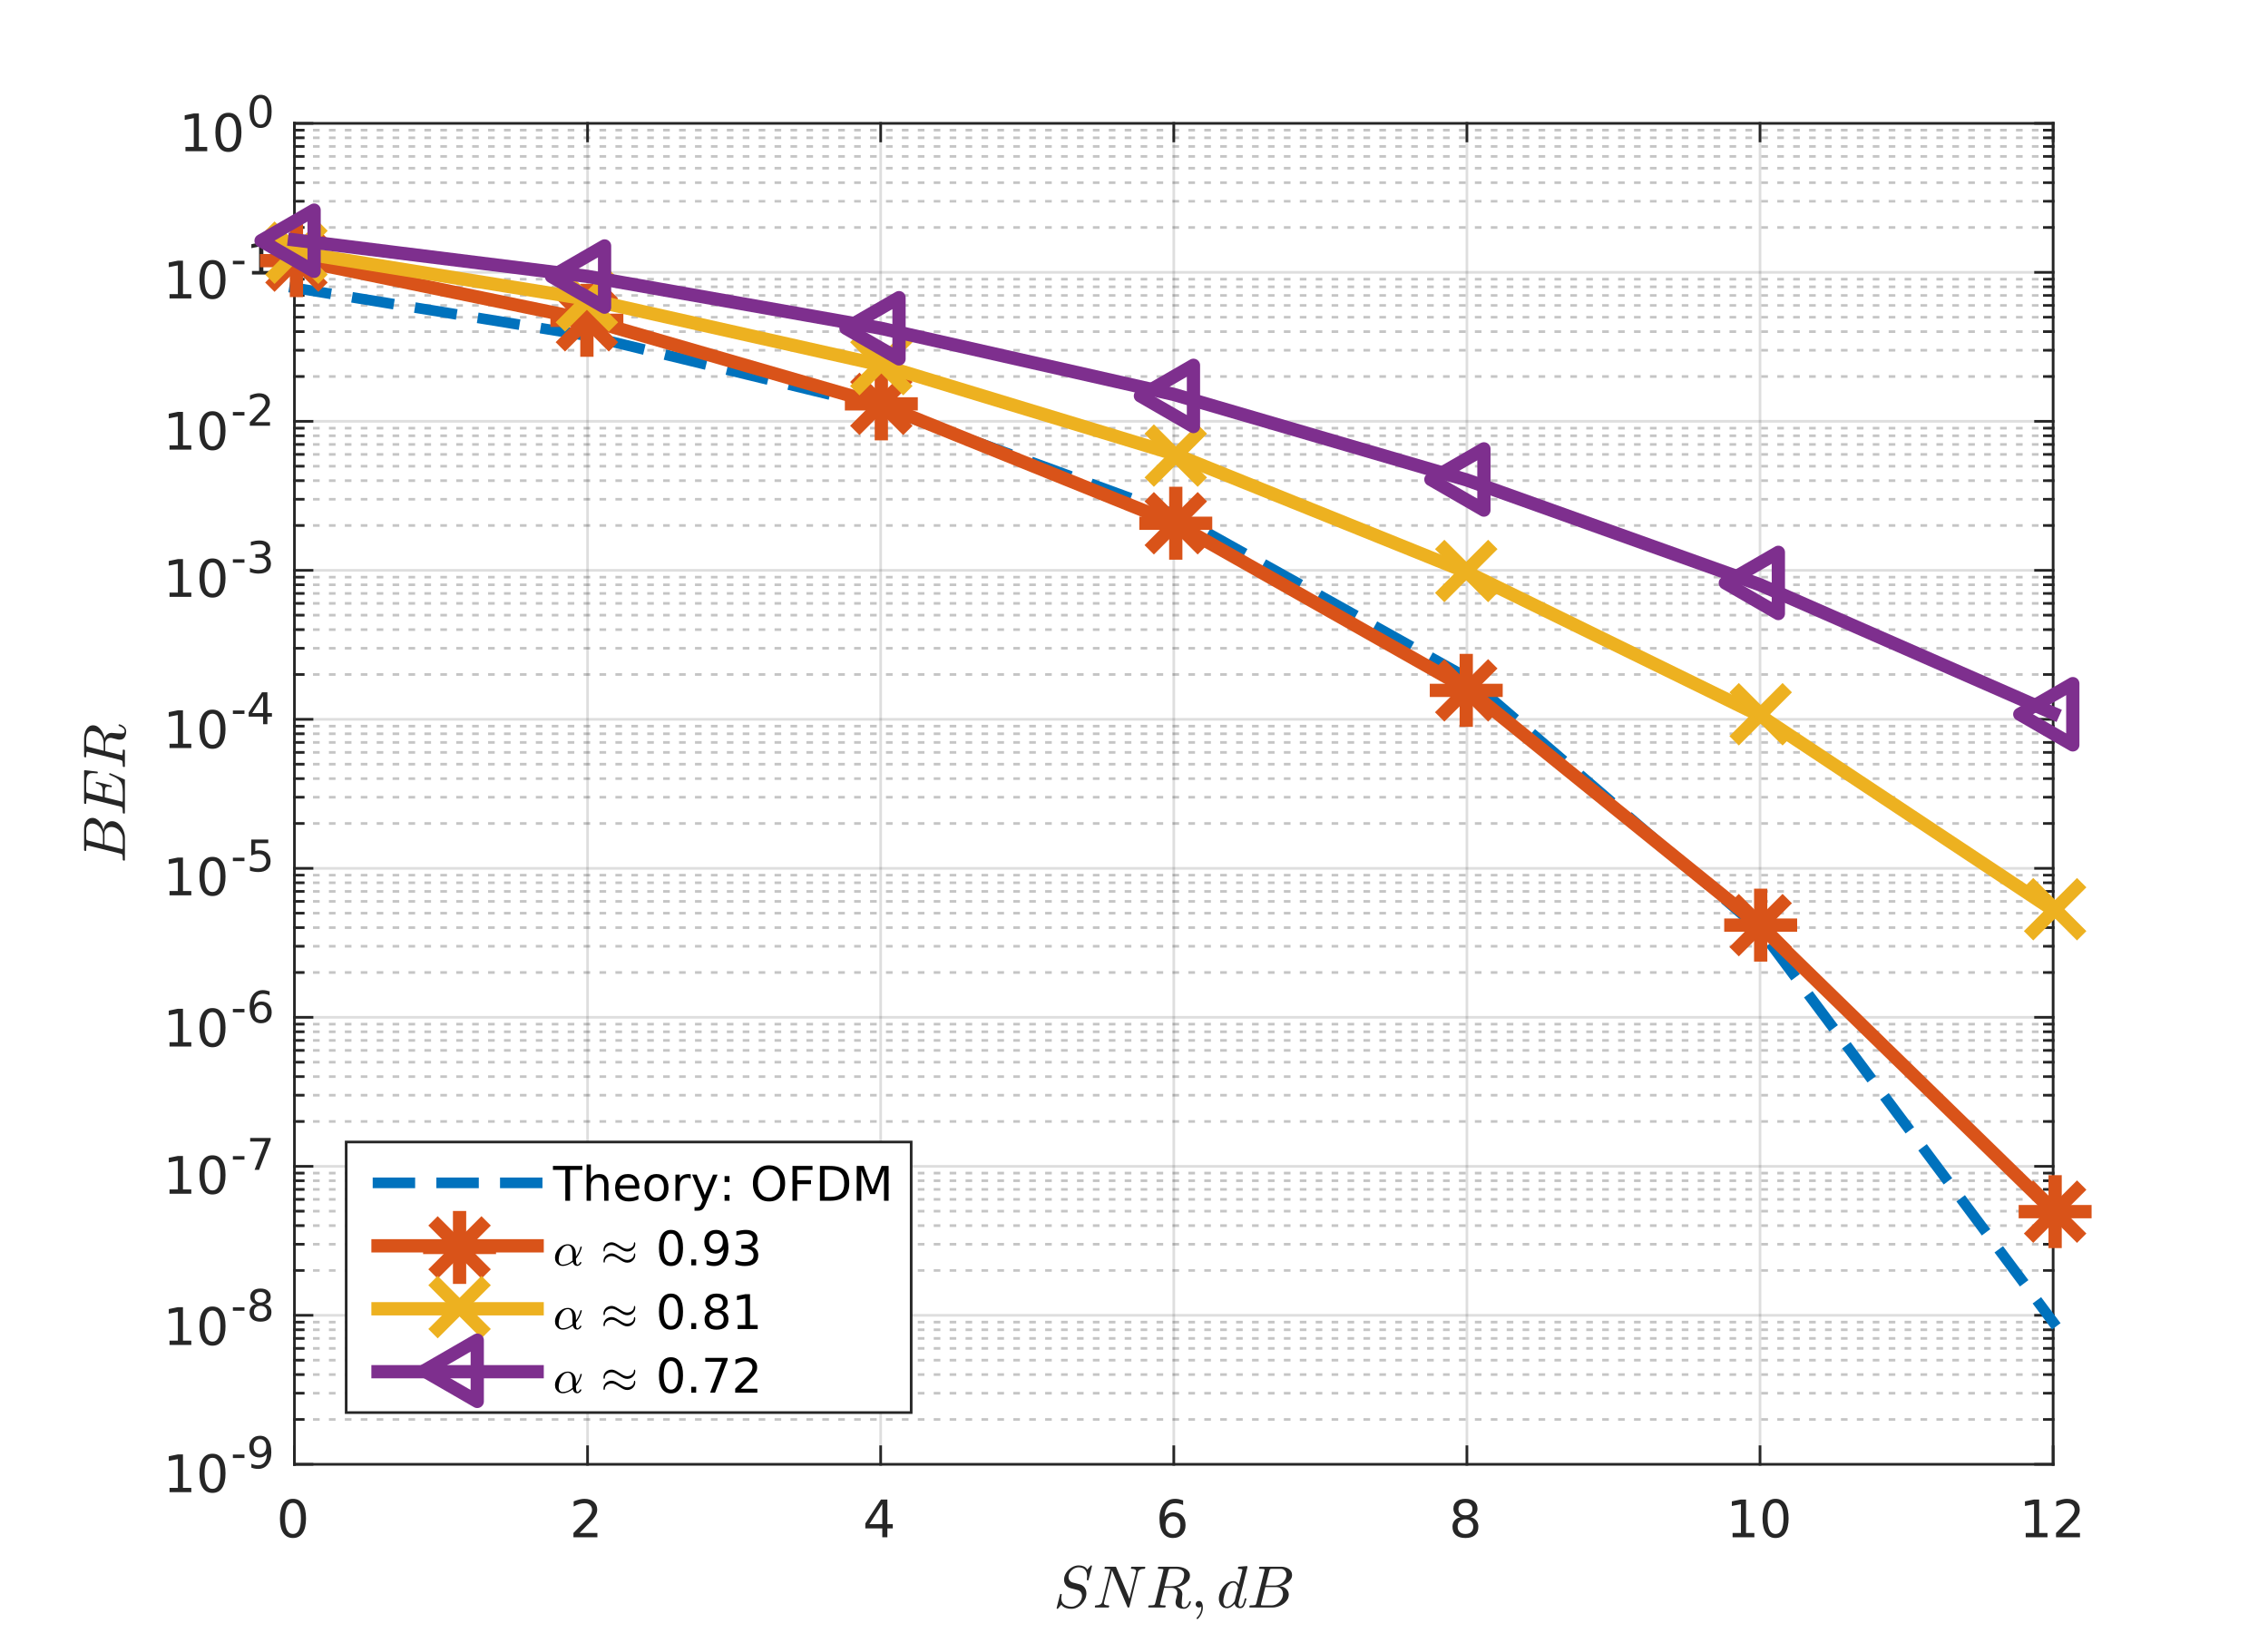 <?xml version="1.0"?>
<!DOCTYPE svg PUBLIC '-//W3C//DTD SVG 1.0//EN'
          'http://www.w3.org/TR/2001/REC-SVG-20010904/DTD/svg10.dtd'>
<svg xmlns:xlink="http://www.w3.org/1999/xlink" style="fill-opacity:1; color-rendering:auto; color-interpolation:auto; stroke:black; text-rendering:auto; stroke-linecap:square; stroke-miterlimit:10; stroke-opacity:1; shape-rendering:auto; fill:black; stroke-dasharray:none; font-weight:normal; stroke-width:1; font-family:'Dialog'; font-style:normal; stroke-linejoin:miter; font-size:12px; stroke-dashoffset:0; image-rendering:auto;" width="570" height="413" xmlns="http://www.w3.org/2000/svg"
><rect width="100%" height="100%" fill="#333333" stroke="none"/><!--Generated by the Batik Graphics2D SVG Generator--><defs id="genericDefs"
  /><g
  ><defs id="defs1"
    ><clipPath clipPathUnits="userSpaceOnUse" id="clipPath1"
      ><path d="M0 0 L570 0 L570 413 L0 413 L0 0 Z"
      /></clipPath
    ></defs
    ><g style="fill:white; stroke:white;"
    ><rect x="0" y="0" width="570" style="clip-path:url(#clipPath1); stroke:none;" height="413"
    /></g
    ><g style="fill:white; text-rendering:optimizeSpeed; color-rendering:optimizeSpeed; image-rendering:optimizeSpeed; shape-rendering:crispEdges; color-interpolation:sRGB; stroke:white;"
    ><rect x="0" width="570" height="413" y="0" style="stroke:none;"
      /><path style="stroke:none;" d="M74 368 L516 368 L516 31 L74 31 Z"
    /></g
    ><g style="stroke-linecap:butt; fill-opacity:0.149; fill:rgb(38,38,38); text-rendering:geometricPrecision; color-rendering:optimizeQuality; image-rendering:optimizeQuality; stroke-linejoin:round; color-interpolation:linearRGB; stroke:rgb(38,38,38); stroke-width:0.667; stroke-opacity:0.149;"
    ><line y2="31" style="fill:none;" x1="74" x2="74" y1="368"
      /><line y2="31" style="fill:none;" x1="147.667" x2="147.667" y1="368"
      /><line y2="31" style="fill:none;" x1="221.333" x2="221.333" y1="368"
      /><line y2="31" style="fill:none;" x1="295" x2="295" y1="368"
      /><line y2="31" style="fill:none;" x1="368.667" x2="368.667" y1="368"
      /><line y2="31" style="fill:none;" x1="442.333" x2="442.333" y1="368"
      /><line y2="31" style="fill:none;" x1="516" x2="516" y1="368"
    /></g
    ><g style="fill-opacity:0.251; color-rendering:optimizeQuality; color-interpolation:linearRGB; text-rendering:geometricPrecision; stroke:rgb(26,26,26); stroke-linecap:butt; stroke-miterlimit:1; stroke-opacity:0.251; fill:rgb(26,26,26); stroke-dasharray:1,3; stroke-width:0.667; stroke-linejoin:bevel; image-rendering:optimizeQuality;"
    ><line y2="356.728" style="fill:none;" x1="516" x2="74" y1="356.728"
      /><line y2="350.135" style="fill:none;" x1="516" x2="74" y1="350.135"
      /><line y2="345.456" style="fill:none;" x1="516" x2="74" y1="345.456"
      /><line y2="341.827" style="fill:none;" x1="516" x2="74" y1="341.827"
      /><line y2="338.863" style="fill:none;" x1="516" x2="74" y1="338.863"
      /><line y2="336.356" style="fill:none;" x1="516" x2="74" y1="336.356"
      /><line y2="334.184" style="fill:none;" x1="516" x2="74" y1="334.184"
      /><line y2="332.269" style="fill:none;" x1="516" x2="74" y1="332.269"
      /><line y2="319.284" style="fill:none;" x1="516" x2="74" y1="319.284"
      /><line y2="312.69" style="fill:none;" x1="516" x2="74" y1="312.69"
      /><line y2="308.012" style="fill:none;" x1="516" x2="74" y1="308.012"
      /><line y2="304.383" style="fill:none;" x1="516" x2="74" y1="304.383"
      /><line y2="301.418" style="fill:none;" x1="516" x2="74" y1="301.418"
      /><line y2="298.911" style="fill:none;" x1="516" x2="74" y1="298.911"
      /><line y2="296.74" style="fill:none;" x1="516" x2="74" y1="296.74"
      /><line y2="294.825" style="fill:none;" x1="516" x2="74" y1="294.825"
      /><line y2="281.839" style="fill:none;" x1="516" x2="74" y1="281.839"
      /><line y2="275.246" style="fill:none;" x1="516" x2="74" y1="275.246"
      /><line y2="270.567" style="fill:none;" x1="516" x2="74" y1="270.567"
      /><line y2="266.939" style="fill:none;" x1="516" x2="74" y1="266.939"
      /><line y2="263.974" style="fill:none;" x1="516" x2="74" y1="263.974"
      /><line y2="261.467" style="fill:none;" x1="516" x2="74" y1="261.467"
      /><line y2="259.295" style="fill:none;" x1="516" x2="74" y1="259.295"
      /><line y2="257.38" style="fill:none;" x1="516" x2="74" y1="257.38"
      /><line y2="244.395" style="fill:none;" x1="516" x2="74" y1="244.395"
      /><line y2="237.801" style="fill:none;" x1="516" x2="74" y1="237.801"
      /><line y2="233.123" style="fill:none;" x1="516" x2="74" y1="233.123"
      /><line y2="229.494" style="fill:none;" x1="516" x2="74" y1="229.494"
      /><line y2="226.529" style="fill:none;" x1="516" x2="74" y1="226.529"
      /><line y2="224.022" style="fill:none;" x1="516" x2="74" y1="224.022"
      /><line y2="221.851" style="fill:none;" x1="516" x2="74" y1="221.851"
      /><line y2="219.936" style="fill:none;" x1="516" x2="74" y1="219.936"
      /><line y2="206.95" style="fill:none;" x1="516" x2="74" y1="206.95"
      /><line y2="200.357" style="fill:none;" x1="516" x2="74" y1="200.357"
      /><line y2="195.678" style="fill:none;" x1="516" x2="74" y1="195.678"
      /><line y2="192.05" style="fill:none;" x1="516" x2="74" y1="192.05"
      /><line y2="189.085" style="fill:none;" x1="516" x2="74" y1="189.085"
      /><line y2="186.578" style="fill:none;" x1="516" x2="74" y1="186.578"
      /><line y2="184.406" style="fill:none;" x1="516" x2="74" y1="184.406"
      /><line y2="182.491" style="fill:none;" x1="516" x2="74" y1="182.491"
      /><line y2="169.506" style="fill:none;" x1="516" x2="74" y1="169.506"
      /><line y2="162.912" style="fill:none;" x1="516" x2="74" y1="162.912"
      /><line y2="158.234" style="fill:none;" x1="516" x2="74" y1="158.234"
      /><line y2="154.605" style="fill:none;" x1="516" x2="74" y1="154.605"
      /><line y2="151.64" style="fill:none;" x1="516" x2="74" y1="151.64"
      /><line y2="149.134" style="fill:none;" x1="516" x2="74" y1="149.134"
      /><line y2="146.962" style="fill:none;" x1="516" x2="74" y1="146.962"
      /><line y2="145.047" style="fill:none;" x1="516" x2="74" y1="145.047"
      /><line y2="132.061" style="fill:none;" x1="516" x2="74" y1="132.061"
      /><line y2="125.468" style="fill:none;" x1="516" x2="74" y1="125.468"
      /><line y2="120.79" style="fill:none;" x1="516" x2="74" y1="120.79"
      /><line y2="117.161" style="fill:none;" x1="516" x2="74" y1="117.161"
      /><line y2="114.196" style="fill:none;" x1="516" x2="74" y1="114.196"
      /><line y2="111.689" style="fill:none;" x1="516" x2="74" y1="111.689"
      /><line y2="109.518" style="fill:none;" x1="516" x2="74" y1="109.518"
      /><line y2="107.602" style="fill:none;" x1="516" x2="74" y1="107.602"
      /><line y2="94.617" style="fill:none;" x1="516" x2="74" y1="94.617"
      /><line y2="88.023" style="fill:none;" x1="516" x2="74" y1="88.023"
      /><line y2="83.345" style="fill:none;" x1="516" x2="74" y1="83.345"
      /><line y2="79.716" style="fill:none;" x1="516" x2="74" y1="79.716"
      /><line y2="76.751" style="fill:none;" x1="516" x2="74" y1="76.751"
      /><line y2="74.245" style="fill:none;" x1="516" x2="74" y1="74.245"
      /><line y2="72.073" style="fill:none;" x1="516" x2="74" y1="72.073"
      /><line y2="70.158" style="fill:none;" x1="516" x2="74" y1="70.158"
      /><line y2="57.173" style="fill:none;" x1="516" x2="74" y1="57.173"
      /><line y2="50.579" style="fill:none;" x1="516" x2="74" y1="50.579"
      /><line y2="45.901" style="fill:none;" x1="516" x2="74" y1="45.901"
      /><line y2="42.272" style="fill:none;" x1="516" x2="74" y1="42.272"
      /><line y2="39.307" style="fill:none;" x1="516" x2="74" y1="39.307"
      /><line y2="36.8" style="fill:none;" x1="516" x2="74" y1="36.8"
      /><line y2="34.629" style="fill:none;" x1="516" x2="74" y1="34.629"
      /><line y2="32.713" style="fill:none;" x1="516" x2="74" y1="32.713"
    /></g
    ><g style="stroke-linecap:butt; fill-opacity:0.149; fill:rgb(38,38,38); text-rendering:geometricPrecision; color-rendering:optimizeQuality; image-rendering:optimizeQuality; stroke-linejoin:round; color-interpolation:linearRGB; stroke:rgb(38,38,38); stroke-width:0.667; stroke-opacity:0.149;"
    ><line y2="368" style="fill:none;" x1="516" x2="74" y1="368"
      /><line y2="330.555" style="fill:none;" x1="516" x2="74" y1="330.555"
      /><line y2="293.111" style="fill:none;" x1="516" x2="74" y1="293.111"
      /><line y2="255.667" style="fill:none;" x1="516" x2="74" y1="255.667"
      /><line y2="218.222" style="fill:none;" x1="516" x2="74" y1="218.222"
      /><line y2="180.778" style="fill:none;" x1="516" x2="74" y1="180.778"
      /><line y2="143.333" style="fill:none;" x1="516" x2="74" y1="143.333"
      /><line y2="105.889" style="fill:none;" x1="516" x2="74" y1="105.889"
      /><line y2="68.444" style="fill:none;" x1="516" x2="74" y1="68.444"
      /><line y2="31" style="fill:none;" x1="516" x2="74" y1="31"
      /><line x1="74" x2="516" y1="368" style="stroke-linecap:square; fill-opacity:1; fill:none; stroke-opacity:1;" y2="368"
      /><line x1="74" x2="516" y1="31" style="stroke-linecap:square; fill-opacity:1; fill:none; stroke-opacity:1;" y2="31"
      /><line x1="74" x2="74" y1="368" style="stroke-linecap:square; fill-opacity:1; fill:none; stroke-opacity:1;" y2="363.58"
      /><line x1="147.667" x2="147.667" y1="368" style="stroke-linecap:square; fill-opacity:1; fill:none; stroke-opacity:1;" y2="363.58"
      /><line x1="221.333" x2="221.333" y1="368" style="stroke-linecap:square; fill-opacity:1; fill:none; stroke-opacity:1;" y2="363.58"
      /><line x1="295" x2="295" y1="368" style="stroke-linecap:square; fill-opacity:1; fill:none; stroke-opacity:1;" y2="363.58"
      /><line x1="368.667" x2="368.667" y1="368" style="stroke-linecap:square; fill-opacity:1; fill:none; stroke-opacity:1;" y2="363.58"
      /><line x1="442.333" x2="442.333" y1="368" style="stroke-linecap:square; fill-opacity:1; fill:none; stroke-opacity:1;" y2="363.58"
      /><line x1="516" x2="516" y1="368" style="stroke-linecap:square; fill-opacity:1; fill:none; stroke-opacity:1;" y2="363.58"
      /><line x1="74" x2="74" y1="31" style="stroke-linecap:square; fill-opacity:1; fill:none; stroke-opacity:1;" y2="35.42"
      /><line x1="147.667" x2="147.667" y1="31" style="stroke-linecap:square; fill-opacity:1; fill:none; stroke-opacity:1;" y2="35.42"
      /><line x1="221.333" x2="221.333" y1="31" style="stroke-linecap:square; fill-opacity:1; fill:none; stroke-opacity:1;" y2="35.42"
      /><line x1="295" x2="295" y1="31" style="stroke-linecap:square; fill-opacity:1; fill:none; stroke-opacity:1;" y2="35.42"
      /><line x1="368.667" x2="368.667" y1="31" style="stroke-linecap:square; fill-opacity:1; fill:none; stroke-opacity:1;" y2="35.42"
      /><line x1="442.333" x2="442.333" y1="31" style="stroke-linecap:square; fill-opacity:1; fill:none; stroke-opacity:1;" y2="35.42"
      /><line x1="516" x2="516" y1="31" style="stroke-linecap:square; fill-opacity:1; fill:none; stroke-opacity:1;" y2="35.42"
    /></g
    ><g transform="translate(74,373.333)" style="font-size:13px; fill:rgb(38,38,38); text-rendering:geometricPrecision; color-rendering:optimizeQuality; image-rendering:optimizeQuality; font-family:'SansSerif'; color-interpolation:linearRGB; stroke:rgb(38,38,38);"
    ><path style="stroke:none;" d="M-0.375 4.359 Q-1.359 4.359 -1.859 5.336 Q-2.359 6.312 -2.359 8.266 Q-2.359 10.219 -1.859 11.195 Q-1.359 12.172 -0.375 12.172 Q0.625 12.172 1.125 11.195 Q1.625 10.219 1.625 8.266 Q1.625 6.312 1.125 5.336 Q0.625 4.359 -0.375 4.359 ZM-0.375 3.344 Q1.219 3.344 2.062 4.609 Q2.906 5.875 2.906 8.266 Q2.906 10.656 2.062 11.922 Q1.219 13.188 -0.375 13.188 Q-1.953 13.188 -2.797 11.922 Q-3.641 10.656 -3.641 8.266 Q-3.641 5.875 -2.797 4.609 Q-1.953 3.344 -0.375 3.344 Z"
    /></g
    ><g transform="translate(147.667,373.333)" style="font-size:13px; fill:rgb(38,38,38); text-rendering:geometricPrecision; color-rendering:optimizeQuality; image-rendering:optimizeQuality; font-family:'SansSerif'; color-interpolation:linearRGB; stroke:rgb(38,38,38);"
    ><path style="stroke:none;" d="M-2 11.922 L2.469 11.922 L2.469 13 L-3.547 13 L-3.547 11.922 Q-2.812 11.172 -1.555 9.898 Q-0.297 8.625 0.031 8.25 Q0.641 7.562 0.883 7.078 Q1.125 6.594 1.125 6.141 Q1.125 5.375 0.602 4.906 Q0.078 4.438 -0.781 4.438 Q-1.391 4.438 -2.055 4.641 Q-2.719 4.844 -3.484 5.281 L-3.484 3.984 Q-2.703 3.672 -2.031 3.508 Q-1.359 3.344 -0.812 3.344 Q0.672 3.344 1.547 4.086 Q2.422 4.828 2.422 6.062 Q2.422 6.641 2.203 7.164 Q1.984 7.688 1.406 8.391 Q1.25 8.578 0.398 9.461 Q-0.453 10.344 -2 11.922 Z"
    /></g
    ><g transform="translate(221.333,373.333)" style="font-size:13px; fill:rgb(38,38,38); text-rendering:geometricPrecision; color-rendering:optimizeQuality; image-rendering:optimizeQuality; font-family:'SansSerif'; color-interpolation:linearRGB; stroke:rgb(38,38,38);"
    ><path style="stroke:none;" d="M0.406 4.641 L-2.828 9.703 L0.406 9.703 L0.406 4.641 ZM0.078 3.516 L1.688 3.516 L1.688 9.703 L3.047 9.703 L3.047 10.766 L1.688 10.766 L1.688 13 L0.406 13 L0.406 10.766 L-3.859 10.766 L-3.859 9.531 L0.078 3.516 Z"
    /></g
    ><g transform="translate(295,373.333)" style="font-size:13px; fill:rgb(38,38,38); text-rendering:geometricPrecision; color-rendering:optimizeQuality; image-rendering:optimizeQuality; font-family:'SansSerif'; color-interpolation:linearRGB; stroke:rgb(38,38,38);"
    ><path style="stroke:none;" d="M-0.203 7.75 Q-1.078 7.75 -1.578 8.344 Q-2.078 8.938 -2.078 9.953 Q-2.078 10.984 -1.578 11.578 Q-1.078 12.172 -0.203 12.172 Q0.656 12.172 1.156 11.578 Q1.656 10.984 1.656 9.953 Q1.656 8.938 1.156 8.344 Q0.656 7.75 -0.203 7.75 ZM2.344 3.734 L2.344 4.906 Q1.859 4.672 1.367 4.555 Q0.875 4.438 0.391 4.438 Q-0.875 4.438 -1.547 5.289 Q-2.219 6.141 -2.312 7.875 Q-1.938 7.328 -1.375 7.031 Q-0.812 6.734 -0.125 6.734 Q1.297 6.734 2.125 7.602 Q2.953 8.469 2.953 9.953 Q2.953 11.422 2.086 12.305 Q1.219 13.188 -0.203 13.188 Q-1.859 13.188 -2.727 11.922 Q-3.594 10.656 -3.594 8.266 Q-3.594 6.031 -2.523 4.688 Q-1.453 3.344 0.344 3.344 Q0.812 3.344 1.305 3.445 Q1.797 3.547 2.344 3.734 Z"
    /></g
    ><g transform="translate(368.667,373.333)" style="font-size:13px; fill:rgb(38,38,38); text-rendering:geometricPrecision; color-rendering:optimizeQuality; image-rendering:optimizeQuality; font-family:'SansSerif'; color-interpolation:linearRGB; stroke:rgb(38,38,38);"
    ><path style="stroke:none;" d="M-0.375 8.5 Q-1.281 8.5 -1.805 8.992 Q-2.328 9.484 -2.328 10.328 Q-2.328 11.188 -1.805 11.68 Q-1.281 12.172 -0.375 12.172 Q0.547 12.172 1.07 11.68 Q1.594 11.188 1.594 10.328 Q1.594 9.484 1.07 8.992 Q0.547 8.5 -0.375 8.5 ZM-1.656 7.953 Q-2.469 7.75 -2.93 7.188 Q-3.391 6.625 -3.391 5.812 Q-3.391 4.672 -2.586 4.008 Q-1.781 3.344 -0.375 3.344 Q1.047 3.344 1.852 4.008 Q2.656 4.672 2.656 5.812 Q2.656 6.625 2.195 7.188 Q1.734 7.75 0.922 7.953 Q1.844 8.172 2.359 8.797 Q2.875 9.422 2.875 10.328 Q2.875 11.719 2.039 12.453 Q1.203 13.188 -0.375 13.188 Q-1.938 13.188 -2.781 12.453 Q-3.625 11.719 -3.625 10.328 Q-3.625 9.422 -3.102 8.797 Q-2.578 8.172 -1.656 7.953 ZM-2.125 5.922 Q-2.125 6.672 -1.664 7.078 Q-1.203 7.484 -0.375 7.484 Q0.453 7.484 0.922 7.078 Q1.391 6.672 1.391 5.922 Q1.391 5.188 0.922 4.773 Q0.453 4.359 -0.375 4.359 Q-1.203 4.359 -1.664 4.773 Q-2.125 5.188 -2.125 5.922 Z"
    /></g
    ><g transform="translate(442.333,373.333)" style="font-size:13px; fill:rgb(38,38,38); text-rendering:geometricPrecision; color-rendering:optimizeQuality; image-rendering:optimizeQuality; font-family:'SansSerif'; color-interpolation:linearRGB; stroke:rgb(38,38,38);"
    ><path style="stroke:none;" d="M-6.891 11.922 L-4.797 11.922 L-4.797 4.688 L-7.078 5.141 L-7.078 3.984 L-4.812 3.516 L-3.516 3.516 L-3.516 11.922 L-1.422 11.922 L-1.422 13 L-6.891 13 L-6.891 11.922 ZM3.896 4.359 Q2.912 4.359 2.412 5.336 Q1.912 6.312 1.912 8.266 Q1.912 10.219 2.412 11.195 Q2.912 12.172 3.896 12.172 Q4.896 12.172 5.396 11.195 Q5.896 10.219 5.896 8.266 Q5.896 6.312 5.396 5.336 Q4.896 4.359 3.896 4.359 ZM3.896 3.344 Q5.49 3.344 6.333 4.609 Q7.177 5.875 7.177 8.266 Q7.177 10.656 6.333 11.922 Q5.49 13.188 3.896 13.188 Q2.318 13.188 1.474 11.922 Q0.63 10.656 0.63 8.266 Q0.63 5.875 1.474 4.609 Q2.318 3.344 3.896 3.344 Z"
    /></g
    ><g transform="translate(516,373.333)" style="font-size:13px; fill:rgb(38,38,38); text-rendering:geometricPrecision; color-rendering:optimizeQuality; image-rendering:optimizeQuality; font-family:'SansSerif'; color-interpolation:linearRGB; stroke:rgb(38,38,38);"
    ><path style="stroke:none;" d="M-6.891 11.922 L-4.797 11.922 L-4.797 4.688 L-7.078 5.141 L-7.078 3.984 L-4.812 3.516 L-3.516 3.516 L-3.516 11.922 L-1.422 11.922 L-1.422 13 L-6.891 13 L-6.891 11.922 ZM2.271 11.922 L6.74 11.922 L6.74 13 L0.724 13 L0.724 11.922 Q1.458 11.172 2.716 9.898 Q3.974 8.625 4.302 8.25 Q4.912 7.562 5.154 7.078 Q5.396 6.594 5.396 6.141 Q5.396 5.375 4.873 4.906 Q4.349 4.438 3.49 4.438 Q2.88 4.438 2.216 4.641 Q1.552 4.844 0.787 5.281 L0.787 3.984 Q1.568 3.672 2.24 3.508 Q2.912 3.344 3.458 3.344 Q4.943 3.344 5.818 4.086 Q6.693 4.828 6.693 6.062 Q6.693 6.641 6.474 7.164 Q6.255 7.688 5.677 8.391 Q5.521 8.578 4.669 9.461 Q3.818 10.344 2.271 11.922 Z"
    /></g
    ><g transform="translate(295,391.667)" style="font-size:15px; fill:rgb(38,38,38); text-rendering:geometricPrecision; color-rendering:optimizeQuality; image-rendering:optimizeQuality; font-family:'mwa_cmmi10'; color-interpolation:linearRGB; stroke:rgb(38,38,38);"
    ><path style="stroke:none;" d="M-29.32 12.648 Q-29.367 12.648 -29.406 12.601 Q-29.445 12.554 -29.445 12.507 L-28.586 9.007 Q-28.555 8.914 -28.461 8.914 L-28.274 8.914 Q-28.227 8.914 -28.188 8.961 Q-28.149 9.007 -28.149 9.07 Q-28.274 9.586 -28.274 9.976 Q-28.274 11.07 -27.531 11.593 Q-26.789 12.117 -25.649 12.117 Q-25.164 12.117 -24.688 11.875 Q-24.211 11.632 -23.852 11.25 Q-23.492 10.867 -23.281 10.382 Q-23.07 9.898 -23.07 9.414 Q-23.07 8.882 -23.352 8.468 Q-23.633 8.054 -24.117 7.945 L-25.945 7.461 Q-26.695 7.257 -27.133 6.664 Q-27.57 6.07 -27.57 5.32 Q-27.57 4.414 -27.031 3.578 Q-26.492 2.742 -25.633 2.242 Q-24.774 1.742 -23.883 1.742 Q-23.195 1.742 -22.617 1.992 Q-22.039 2.242 -21.742 2.804 L-20.883 1.789 Q-20.789 1.742 -20.774 1.742 L-20.68 1.742 Q-20.633 1.742 -20.594 1.796 Q-20.555 1.851 -20.555 1.898 L-21.43 5.382 Q-21.445 5.476 -21.539 5.476 L-21.727 5.476 Q-21.852 5.476 -21.852 5.32 Q-21.789 4.836 -21.789 4.492 Q-21.789 3.789 -22.024 3.273 Q-22.258 2.757 -22.735 2.492 Q-23.211 2.226 -23.93 2.226 Q-24.524 2.226 -25.117 2.57 Q-25.711 2.914 -26.078 3.484 Q-26.445 4.054 -26.445 4.679 Q-26.445 5.164 -26.164 5.531 Q-25.883 5.898 -25.414 6.039 L-23.586 6.507 Q-23.086 6.648 -22.719 6.976 Q-22.352 7.304 -22.156 7.765 Q-21.961 8.226 -21.961 8.773 Q-21.961 9.476 -22.266 10.171 Q-22.57 10.867 -23.11 11.437 Q-23.649 12.007 -24.328 12.328 Q-25.008 12.648 -25.711 12.648 Q-27.508 12.648 -28.274 11.601 L-29.117 12.601 Q-29.195 12.648 -29.227 12.648 L-29.32 12.648 Z"
      /><path style="stroke:none;" d="M-19.7 12.32 Q-19.841 12.32 -19.841 12.117 Q-19.841 12.086 -19.817 11.992 Q-19.794 11.898 -19.755 11.843 Q-19.716 11.789 -19.653 11.789 Q-18.216 11.789 -17.982 10.882 L-15.95 2.679 Q-16.372 2.601 -17.263 2.601 Q-17.419 2.601 -17.419 2.398 Q-17.403 2.367 -17.38 2.273 Q-17.357 2.179 -17.317 2.125 Q-17.278 2.07 -17.232 2.07 L-14.638 2.07 Q-14.528 2.07 -14.497 2.164 L-11.153 10.101 L-9.497 3.461 Q-9.466 3.289 -9.466 3.226 Q-9.466 2.601 -10.622 2.601 Q-10.778 2.601 -10.778 2.398 Q-10.716 2.211 -10.693 2.14 Q-10.669 2.07 -10.513 2.07 L-7.31 2.07 Q-7.153 2.07 -7.153 2.273 Q-7.169 2.304 -7.192 2.398 Q-7.216 2.492 -7.255 2.546 Q-7.294 2.601 -7.357 2.601 Q-8.794 2.601 -9.028 3.523 L-11.169 12.195 Q-11.232 12.32 -11.325 12.32 L-11.513 12.32 Q-11.607 12.32 -11.638 12.211 L-15.466 3.148 L-15.497 3.054 Q-15.528 3.023 -15.528 3.007 L-17.513 10.945 Q-17.528 10.976 -17.536 11.031 Q-17.544 11.086 -17.56 11.164 Q-17.56 11.554 -17.224 11.671 Q-16.888 11.789 -16.388 11.789 Q-16.232 11.789 -16.232 11.992 Q-16.294 12.195 -16.325 12.257 Q-16.357 12.32 -16.482 12.32 L-19.7 12.32 Z"
      /><path style="stroke:none;" d="M-6.286 12.32 Q-6.426 12.32 -6.426 12.117 Q-6.426 12.086 -6.403 11.992 Q-6.38 11.898 -6.34 11.843 Q-6.301 11.789 -6.239 11.789 Q-5.333 11.789 -4.958 11.695 Q-4.77 11.617 -4.676 11.289 L-2.63 3.054 Q-2.598 2.898 -2.598 2.836 Q-2.598 2.679 -2.77 2.664 Q-3.051 2.601 -3.848 2.601 Q-4.005 2.601 -4.005 2.398 Q-3.989 2.367 -3.973 2.273 Q-3.958 2.179 -3.911 2.125 Q-3.864 2.07 -3.817 2.07 L0.73 2.07 Q1.277 2.07 1.863 2.195 Q2.449 2.32 2.941 2.586 Q3.433 2.851 3.745 3.296 Q4.058 3.742 4.058 4.336 Q4.058 5.086 3.558 5.679 Q3.058 6.273 2.3 6.671 Q1.542 7.07 0.824 7.242 Q1.417 7.445 1.784 7.914 Q2.152 8.382 2.152 8.992 Q2.152 9.07 2.152 9.109 Q2.152 9.148 2.136 9.195 L2.027 10.539 Q2.011 10.82 1.996 11.031 Q1.98 11.242 1.98 11.367 Q1.98 11.773 2.105 12.015 Q2.23 12.257 2.589 12.257 Q3.058 12.257 3.409 11.82 Q3.761 11.382 3.87 10.882 Q3.933 10.742 4.011 10.742 L4.152 10.742 Q4.308 10.742 4.308 10.945 Q4.199 11.382 3.956 11.765 Q3.714 12.148 3.355 12.398 Q2.995 12.648 2.574 12.648 Q1.683 12.648 1.066 12.257 Q0.449 11.867 0.449 11.023 Q0.449 10.711 0.511 10.476 L0.839 9.148 Q0.902 8.961 0.902 8.711 Q0.902 8.101 0.48 7.742 Q0.058 7.382 -0.583 7.382 L-2.426 7.382 L-3.411 11.351 Q-3.458 11.476 -3.458 11.554 Q-3.458 11.711 -3.27 11.726 Q-2.989 11.789 -2.192 11.789 Q-2.036 11.789 -2.036 11.992 Q-2.098 12.195 -2.122 12.257 Q-2.145 12.32 -2.301 12.32 L-6.286 12.32 ZM-2.333 6.992 L-0.676 6.992 Q0.949 6.992 1.777 6.164 Q2.167 5.789 2.386 5.195 Q2.605 4.601 2.605 4.023 Q2.605 3.461 2.284 3.148 Q1.964 2.836 1.48 2.718 Q0.996 2.601 0.417 2.601 L-0.583 2.601 Q-0.989 2.601 -1.122 2.671 Q-1.254 2.742 -1.364 3.117 L-2.333 6.992 Z"
      /><path style="stroke:none;" d="M5.714 15.023 Q5.714 14.961 5.776 14.898 Q6.323 14.382 6.62 13.703 Q6.917 13.023 6.917 12.257 L6.917 12.086 Q6.683 12.32 6.323 12.32 Q5.979 12.32 5.737 12.078 Q5.495 11.836 5.495 11.492 Q5.495 11.148 5.737 10.914 Q5.979 10.679 6.323 10.679 Q6.854 10.679 7.081 11.171 Q7.308 11.664 7.308 12.257 Q7.308 13.101 6.972 13.851 Q6.636 14.601 6.026 15.195 Q5.979 15.226 5.933 15.226 Q5.87 15.226 5.792 15.164 Q5.714 15.101 5.714 15.023 Z"
      /><path style="stroke:none;" d="M13.357 12.492 Q12.404 12.492 11.865 11.773 Q11.326 11.054 11.326 10.086 Q11.326 9.132 11.818 8.093 Q12.31 7.054 13.162 6.375 Q14.014 5.695 14.982 5.695 Q15.42 5.695 15.779 5.937 Q16.139 6.179 16.326 6.586 L17.17 3.242 Q17.232 2.992 17.248 2.836 Q17.248 2.601 16.264 2.601 Q16.123 2.601 16.123 2.398 Q16.123 2.367 16.146 2.273 Q16.17 2.179 16.217 2.125 Q16.264 2.07 16.326 2.07 L18.357 1.914 Q18.529 1.914 18.529 2.101 L16.373 10.726 Q16.264 10.976 16.264 11.445 Q16.264 12.086 16.701 12.086 Q17.17 12.086 17.42 11.492 Q17.67 10.898 17.826 10.117 Q17.857 10.023 17.951 10.023 L18.139 10.023 Q18.185 10.023 18.224 10.078 Q18.264 10.132 18.264 10.179 Q17.998 11.226 17.685 11.859 Q17.373 12.492 16.67 12.492 Q16.17 12.492 15.779 12.195 Q15.389 11.898 15.295 11.398 Q14.326 12.492 13.357 12.492 ZM13.373 12.086 Q13.92 12.086 14.428 11.679 Q14.935 11.273 15.295 10.726 Q15.31 10.711 15.31 10.679 L16.139 7.367 Q16.045 6.836 15.74 6.461 Q15.435 6.086 14.951 6.086 Q14.435 6.086 13.998 6.5 Q13.56 6.914 13.264 7.476 Q12.982 8.07 12.709 9.117 Q12.435 10.164 12.435 10.742 Q12.435 11.257 12.662 11.671 Q12.889 12.086 13.373 12.086 Z"
      /><path style="stroke:none;" d="M19.132 12.32 Q18.975 12.32 18.975 12.117 Q18.991 12.086 19.015 12 Q19.038 11.914 19.069 11.851 Q19.1 11.789 19.178 11.789 Q19.6 11.789 19.921 11.765 Q20.241 11.742 20.46 11.695 Q20.632 11.617 20.741 11.289 L22.788 3.054 Q22.819 2.898 22.819 2.836 Q22.819 2.679 22.647 2.664 Q22.366 2.601 21.553 2.601 Q21.413 2.601 21.413 2.398 Q21.428 2.367 21.444 2.273 Q21.46 2.179 21.507 2.125 Q21.553 2.07 21.6 2.07 L26.975 2.07 Q27.475 2.07 27.952 2.195 Q28.428 2.32 28.835 2.578 Q29.241 2.836 29.483 3.234 Q29.725 3.632 29.725 4.148 Q29.725 4.711 29.436 5.195 Q29.147 5.679 28.686 6.039 Q28.225 6.398 27.694 6.625 Q27.163 6.851 26.585 6.961 Q26.991 6.961 27.413 7.125 Q27.835 7.289 28.163 7.57 Q28.491 7.851 28.694 8.234 Q28.897 8.617 28.897 9.07 Q28.897 9.976 28.272 10.718 Q27.647 11.461 26.686 11.89 Q25.725 12.32 24.835 12.32 L19.132 12.32 ZM21.897 11.679 Q21.897 11.789 22.397 11.789 L24.553 11.789 Q25.288 11.789 25.96 11.382 Q26.632 10.976 27.038 10.304 Q27.444 9.632 27.444 8.898 Q27.444 8.445 27.257 8.046 Q27.069 7.648 26.718 7.421 Q26.366 7.195 25.913 7.195 L22.991 7.195 L21.944 11.351 Q21.897 11.554 21.897 11.679 ZM23.085 6.804 L25.366 6.804 Q26.085 6.804 26.765 6.437 Q27.444 6.07 27.874 5.437 Q28.303 4.804 28.303 4.101 Q28.303 3.445 27.897 3.023 Q27.491 2.601 26.835 2.601 L24.788 2.601 Q24.382 2.601 24.241 2.671 Q24.1 2.742 24.007 3.117 L23.085 6.804 Z"
    /></g
    ><g style="fill:rgb(38,38,38); text-rendering:geometricPrecision; color-rendering:optimizeQuality; image-rendering:optimizeQuality; stroke-linejoin:round; color-interpolation:linearRGB; stroke:rgb(38,38,38); stroke-width:0.667;"
    ><line y2="31" style="fill:none;" x1="74" x2="74" y1="368"
      /><line y2="31" style="fill:none;" x1="516" x2="516" y1="368"
      /><line y2="368" style="fill:none;" x1="74" x2="78.42" y1="368"
      /><line y2="330.555" style="fill:none;" x1="74" x2="78.42" y1="330.555"
      /><line y2="293.111" style="fill:none;" x1="74" x2="78.42" y1="293.111"
      /><line y2="255.667" style="fill:none;" x1="74" x2="78.42" y1="255.667"
      /><line y2="218.222" style="fill:none;" x1="74" x2="78.42" y1="218.222"
      /><line y2="180.778" style="fill:none;" x1="74" x2="78.42" y1="180.778"
      /><line y2="143.333" style="fill:none;" x1="74" x2="78.42" y1="143.333"
      /><line y2="105.889" style="fill:none;" x1="74" x2="78.42" y1="105.889"
      /><line y2="68.444" style="fill:none;" x1="74" x2="78.42" y1="68.444"
      /><line y2="31" style="fill:none;" x1="74" x2="78.42" y1="31"
      /><line y2="368" style="fill:none;" x1="516" x2="511.58" y1="368"
      /><line y2="330.555" style="fill:none;" x1="516" x2="511.58" y1="330.555"
      /><line y2="293.111" style="fill:none;" x1="516" x2="511.58" y1="293.111"
      /><line y2="255.667" style="fill:none;" x1="516" x2="511.58" y1="255.667"
      /><line y2="218.222" style="fill:none;" x1="516" x2="511.58" y1="218.222"
      /><line y2="180.778" style="fill:none;" x1="516" x2="511.58" y1="180.778"
      /><line y2="143.333" style="fill:none;" x1="516" x2="511.58" y1="143.333"
      /><line y2="105.889" style="fill:none;" x1="516" x2="511.58" y1="105.889"
      /><line y2="68.444" style="fill:none;" x1="516" x2="511.58" y1="68.444"
      /><line y2="31" style="fill:none;" x1="516" x2="511.58" y1="31"
      /><line y2="356.728" style="fill:none;" x1="74" x2="76.21" y1="356.728"
      /><line y2="350.135" style="fill:none;" x1="74" x2="76.21" y1="350.135"
      /><line y2="345.456" style="fill:none;" x1="74" x2="76.21" y1="345.456"
      /><line y2="341.827" style="fill:none;" x1="74" x2="76.21" y1="341.827"
      /><line y2="338.863" style="fill:none;" x1="74" x2="76.21" y1="338.863"
      /><line y2="336.356" style="fill:none;" x1="74" x2="76.21" y1="336.356"
      /><line y2="334.184" style="fill:none;" x1="74" x2="76.21" y1="334.184"
      /><line y2="332.269" style="fill:none;" x1="74" x2="76.21" y1="332.269"
      /><line y2="319.284" style="fill:none;" x1="74" x2="76.21" y1="319.284"
      /><line y2="312.69" style="fill:none;" x1="74" x2="76.21" y1="312.69"
      /><line y2="308.012" style="fill:none;" x1="74" x2="76.21" y1="308.012"
      /><line y2="304.383" style="fill:none;" x1="74" x2="76.21" y1="304.383"
      /><line y2="301.418" style="fill:none;" x1="74" x2="76.21" y1="301.418"
      /><line y2="298.911" style="fill:none;" x1="74" x2="76.21" y1="298.911"
      /><line y2="296.74" style="fill:none;" x1="74" x2="76.21" y1="296.74"
      /><line y2="294.825" style="fill:none;" x1="74" x2="76.21" y1="294.825"
      /><line y2="281.839" style="fill:none;" x1="74" x2="76.21" y1="281.839"
      /><line y2="275.246" style="fill:none;" x1="74" x2="76.21" y1="275.246"
      /><line y2="270.567" style="fill:none;" x1="74" x2="76.21" y1="270.567"
      /><line y2="266.939" style="fill:none;" x1="74" x2="76.21" y1="266.939"
      /><line y2="263.974" style="fill:none;" x1="74" x2="76.21" y1="263.974"
      /><line y2="261.467" style="fill:none;" x1="74" x2="76.21" y1="261.467"
      /><line y2="259.295" style="fill:none;" x1="74" x2="76.21" y1="259.295"
      /><line y2="257.38" style="fill:none;" x1="74" x2="76.21" y1="257.38"
      /><line y2="244.395" style="fill:none;" x1="74" x2="76.21" y1="244.395"
      /><line y2="237.801" style="fill:none;" x1="74" x2="76.21" y1="237.801"
      /><line y2="233.123" style="fill:none;" x1="74" x2="76.21" y1="233.123"
      /><line y2="229.494" style="fill:none;" x1="74" x2="76.21" y1="229.494"
      /><line y2="226.529" style="fill:none;" x1="74" x2="76.21" y1="226.529"
      /><line y2="224.022" style="fill:none;" x1="74" x2="76.21" y1="224.022"
      /><line y2="221.851" style="fill:none;" x1="74" x2="76.21" y1="221.851"
      /><line y2="219.936" style="fill:none;" x1="74" x2="76.21" y1="219.936"
      /><line y2="206.95" style="fill:none;" x1="74" x2="76.21" y1="206.95"
      /><line y2="200.357" style="fill:none;" x1="74" x2="76.21" y1="200.357"
      /><line y2="195.678" style="fill:none;" x1="74" x2="76.21" y1="195.678"
      /><line y2="192.05" style="fill:none;" x1="74" x2="76.21" y1="192.05"
      /><line y2="189.085" style="fill:none;" x1="74" x2="76.21" y1="189.085"
      /><line y2="186.578" style="fill:none;" x1="74" x2="76.21" y1="186.578"
      /><line y2="184.406" style="fill:none;" x1="74" x2="76.21" y1="184.406"
      /><line y2="182.491" style="fill:none;" x1="74" x2="76.21" y1="182.491"
      /><line y2="169.506" style="fill:none;" x1="74" x2="76.21" y1="169.506"
      /><line y2="162.912" style="fill:none;" x1="74" x2="76.21" y1="162.912"
      /><line y2="158.234" style="fill:none;" x1="74" x2="76.21" y1="158.234"
      /><line y2="154.605" style="fill:none;" x1="74" x2="76.21" y1="154.605"
      /><line y2="151.64" style="fill:none;" x1="74" x2="76.21" y1="151.64"
      /><line y2="149.134" style="fill:none;" x1="74" x2="76.21" y1="149.134"
      /><line y2="146.962" style="fill:none;" x1="74" x2="76.21" y1="146.962"
      /><line y2="145.047" style="fill:none;" x1="74" x2="76.21" y1="145.047"
      /><line y2="132.061" style="fill:none;" x1="74" x2="76.21" y1="132.061"
      /><line y2="125.468" style="fill:none;" x1="74" x2="76.21" y1="125.468"
      /><line y2="120.79" style="fill:none;" x1="74" x2="76.21" y1="120.79"
      /><line y2="117.161" style="fill:none;" x1="74" x2="76.21" y1="117.161"
      /><line y2="114.196" style="fill:none;" x1="74" x2="76.21" y1="114.196"
      /><line y2="111.689" style="fill:none;" x1="74" x2="76.21" y1="111.689"
      /><line y2="109.518" style="fill:none;" x1="74" x2="76.21" y1="109.518"
      /><line y2="107.602" style="fill:none;" x1="74" x2="76.21" y1="107.602"
      /><line y2="94.617" style="fill:none;" x1="74" x2="76.21" y1="94.617"
      /><line y2="88.023" style="fill:none;" x1="74" x2="76.21" y1="88.023"
      /><line y2="83.345" style="fill:none;" x1="74" x2="76.21" y1="83.345"
      /><line y2="79.716" style="fill:none;" x1="74" x2="76.21" y1="79.716"
      /><line y2="76.751" style="fill:none;" x1="74" x2="76.21" y1="76.751"
      /><line y2="74.245" style="fill:none;" x1="74" x2="76.21" y1="74.245"
      /><line y2="72.073" style="fill:none;" x1="74" x2="76.21" y1="72.073"
      /><line y2="70.158" style="fill:none;" x1="74" x2="76.21" y1="70.158"
      /><line y2="57.173" style="fill:none;" x1="74" x2="76.21" y1="57.173"
      /><line y2="50.579" style="fill:none;" x1="74" x2="76.21" y1="50.579"
      /><line y2="45.901" style="fill:none;" x1="74" x2="76.21" y1="45.901"
      /><line y2="42.272" style="fill:none;" x1="74" x2="76.21" y1="42.272"
      /><line y2="39.307" style="fill:none;" x1="74" x2="76.21" y1="39.307"
      /><line y2="36.8" style="fill:none;" x1="74" x2="76.21" y1="36.8"
      /><line y2="34.629" style="fill:none;" x1="74" x2="76.21" y1="34.629"
      /><line y2="32.713" style="fill:none;" x1="74" x2="76.21" y1="32.713"
      /><line y2="356.728" style="fill:none;" x1="516" x2="513.79" y1="356.728"
      /><line y2="350.135" style="fill:none;" x1="516" x2="513.79" y1="350.135"
      /><line y2="345.456" style="fill:none;" x1="516" x2="513.79" y1="345.456"
      /><line y2="341.827" style="fill:none;" x1="516" x2="513.79" y1="341.827"
      /><line y2="338.863" style="fill:none;" x1="516" x2="513.79" y1="338.863"
      /><line y2="336.356" style="fill:none;" x1="516" x2="513.79" y1="336.356"
      /><line y2="334.184" style="fill:none;" x1="516" x2="513.79" y1="334.184"
      /><line y2="332.269" style="fill:none;" x1="516" x2="513.79" y1="332.269"
      /><line y2="319.284" style="fill:none;" x1="516" x2="513.79" y1="319.284"
      /><line y2="312.69" style="fill:none;" x1="516" x2="513.79" y1="312.69"
      /><line y2="308.012" style="fill:none;" x1="516" x2="513.79" y1="308.012"
      /><line y2="304.383" style="fill:none;" x1="516" x2="513.79" y1="304.383"
      /><line y2="301.418" style="fill:none;" x1="516" x2="513.79" y1="301.418"
      /><line y2="298.911" style="fill:none;" x1="516" x2="513.79" y1="298.911"
      /><line y2="296.74" style="fill:none;" x1="516" x2="513.79" y1="296.74"
      /><line y2="294.825" style="fill:none;" x1="516" x2="513.79" y1="294.825"
      /><line y2="281.839" style="fill:none;" x1="516" x2="513.79" y1="281.839"
      /><line y2="275.246" style="fill:none;" x1="516" x2="513.79" y1="275.246"
      /><line y2="270.567" style="fill:none;" x1="516" x2="513.79" y1="270.567"
      /><line y2="266.939" style="fill:none;" x1="516" x2="513.79" y1="266.939"
      /><line y2="263.974" style="fill:none;" x1="516" x2="513.79" y1="263.974"
      /><line y2="261.467" style="fill:none;" x1="516" x2="513.79" y1="261.467"
      /><line y2="259.295" style="fill:none;" x1="516" x2="513.79" y1="259.295"
      /><line y2="257.38" style="fill:none;" x1="516" x2="513.79" y1="257.38"
      /><line y2="244.395" style="fill:none;" x1="516" x2="513.79" y1="244.395"
      /><line y2="237.801" style="fill:none;" x1="516" x2="513.79" y1="237.801"
      /><line y2="233.123" style="fill:none;" x1="516" x2="513.79" y1="233.123"
      /><line y2="229.494" style="fill:none;" x1="516" x2="513.79" y1="229.494"
      /><line y2="226.529" style="fill:none;" x1="516" x2="513.79" y1="226.529"
      /><line y2="224.022" style="fill:none;" x1="516" x2="513.79" y1="224.022"
      /><line y2="221.851" style="fill:none;" x1="516" x2="513.79" y1="221.851"
      /><line y2="219.936" style="fill:none;" x1="516" x2="513.79" y1="219.936"
      /><line y2="206.95" style="fill:none;" x1="516" x2="513.79" y1="206.95"
      /><line y2="200.357" style="fill:none;" x1="516" x2="513.79" y1="200.357"
      /><line y2="195.678" style="fill:none;" x1="516" x2="513.79" y1="195.678"
      /><line y2="192.05" style="fill:none;" x1="516" x2="513.79" y1="192.05"
      /><line y2="189.085" style="fill:none;" x1="516" x2="513.79" y1="189.085"
      /><line y2="186.578" style="fill:none;" x1="516" x2="513.79" y1="186.578"
      /><line y2="184.406" style="fill:none;" x1="516" x2="513.79" y1="184.406"
      /><line y2="182.491" style="fill:none;" x1="516" x2="513.79" y1="182.491"
      /><line y2="169.506" style="fill:none;" x1="516" x2="513.79" y1="169.506"
      /><line y2="162.912" style="fill:none;" x1="516" x2="513.79" y1="162.912"
      /><line y2="158.234" style="fill:none;" x1="516" x2="513.79" y1="158.234"
      /><line y2="154.605" style="fill:none;" x1="516" x2="513.79" y1="154.605"
      /><line y2="151.64" style="fill:none;" x1="516" x2="513.79" y1="151.64"
      /><line y2="149.134" style="fill:none;" x1="516" x2="513.79" y1="149.134"
      /><line y2="146.962" style="fill:none;" x1="516" x2="513.79" y1="146.962"
      /><line y2="145.047" style="fill:none;" x1="516" x2="513.79" y1="145.047"
      /><line y2="132.061" style="fill:none;" x1="516" x2="513.79" y1="132.061"
      /><line y2="125.468" style="fill:none;" x1="516" x2="513.79" y1="125.468"
      /><line y2="120.79" style="fill:none;" x1="516" x2="513.79" y1="120.79"
      /><line y2="117.161" style="fill:none;" x1="516" x2="513.79" y1="117.161"
      /><line y2="114.196" style="fill:none;" x1="516" x2="513.79" y1="114.196"
      /><line y2="111.689" style="fill:none;" x1="516" x2="513.79" y1="111.689"
      /><line y2="109.518" style="fill:none;" x1="516" x2="513.79" y1="109.518"
      /><line y2="107.602" style="fill:none;" x1="516" x2="513.79" y1="107.602"
      /><line y2="94.617" style="fill:none;" x1="516" x2="513.79" y1="94.617"
      /><line y2="88.023" style="fill:none;" x1="516" x2="513.79" y1="88.023"
      /><line y2="83.345" style="fill:none;" x1="516" x2="513.79" y1="83.345"
      /><line y2="79.716" style="fill:none;" x1="516" x2="513.79" y1="79.716"
      /><line y2="76.751" style="fill:none;" x1="516" x2="513.79" y1="76.751"
      /><line y2="74.245" style="fill:none;" x1="516" x2="513.79" y1="74.245"
      /><line y2="72.073" style="fill:none;" x1="516" x2="513.79" y1="72.073"
      /><line y2="70.158" style="fill:none;" x1="516" x2="513.79" y1="70.158"
      /><line y2="57.173" style="fill:none;" x1="516" x2="513.79" y1="57.173"
      /><line y2="50.579" style="fill:none;" x1="516" x2="513.79" y1="50.579"
      /><line y2="45.901" style="fill:none;" x1="516" x2="513.79" y1="45.901"
      /><line y2="42.272" style="fill:none;" x1="516" x2="513.79" y1="42.272"
      /><line y2="39.307" style="fill:none;" x1="516" x2="513.79" y1="39.307"
      /><line y2="36.8" style="fill:none;" x1="516" x2="513.79" y1="36.8"
      /><line y2="34.629" style="fill:none;" x1="516" x2="513.79" y1="34.629"
      /><line y2="32.713" style="fill:none;" x1="516" x2="513.79" y1="32.713"
    /></g
    ><g transform="translate(41,375)" style="font-size:13px; fill:rgb(38,38,38); text-rendering:geometricPrecision; color-rendering:optimizeQuality; image-rendering:optimizeQuality; font-family:'SansSerif'; color-interpolation:linearRGB; stroke:rgb(38,38,38);"
    ><path style="stroke:none;" d="M1.609 -1.078 L3.703 -1.078 L3.703 -8.312 L1.422 -7.859 L1.422 -9.016 L3.688 -9.484 L4.984 -9.484 L4.984 -1.078 L7.078 -1.078 L7.078 0 L1.609 0 L1.609 -1.078 ZM12.396 -8.641 Q11.412 -8.641 10.912 -7.664 Q10.412 -6.688 10.412 -4.734 Q10.412 -2.781 10.912 -1.805 Q11.412 -0.828 12.396 -0.828 Q13.396 -0.828 13.896 -1.805 Q14.396 -2.781 14.396 -4.734 Q14.396 -6.688 13.896 -7.664 Q13.396 -8.641 12.396 -8.641 ZM12.396 -9.656 Q13.99 -9.656 14.834 -8.391 Q15.677 -7.125 15.677 -4.734 Q15.677 -2.344 14.834 -1.078 Q13.99 0.188 12.396 0.188 Q10.818 0.188 9.974 -1.078 Q9.13 -2.344 9.13 -4.734 Q9.13 -7.125 9.974 -8.391 Q10.818 -9.656 12.396 -9.656 Z"
    /></g
    ><g transform="translate(58,369)" style="font-size:11px; fill:rgb(38,38,38); text-rendering:geometricPrecision; color-rendering:optimizeQuality; image-rendering:optimizeQuality; font-family:'SansSerif'; color-interpolation:linearRGB; stroke:rgb(38,38,38);"
    ><path style="stroke:none;" d="M0.531 -3.453 L3.438 -3.453 L3.438 -2.578 L0.531 -2.578 L0.531 -3.453 ZM5.172 -0.172 L5.172 -1.156 Q5.579 -0.969 6 -0.859 Q6.422 -0.75 6.829 -0.75 Q7.907 -0.75 8.469 -1.477 Q9.032 -2.203 9.11 -3.672 Q8.797 -3.219 8.321 -2.969 Q7.844 -2.719 7.266 -2.719 Q6.063 -2.719 5.36 -3.445 Q4.657 -4.172 4.657 -5.438 Q4.657 -6.672 5.391 -7.422 Q6.125 -8.172 7.344 -8.172 Q8.735 -8.172 9.461 -7.102 Q10.188 -6.031 10.188 -4 Q10.188 -2.109 9.29 -0.977 Q8.391 0.156 6.875 0.156 Q6.469 0.156 6.047 0.078 Q5.625 0 5.172 -0.172 ZM7.344 -3.562 Q8.063 -3.562 8.493 -4.062 Q8.922 -4.562 8.922 -5.438 Q8.922 -6.297 8.493 -6.805 Q8.063 -7.312 7.344 -7.312 Q6.61 -7.312 6.18 -6.805 Q5.75 -6.297 5.75 -5.438 Q5.75 -4.562 6.18 -4.062 Q6.61 -3.562 7.344 -3.562 Z"
    /></g
    ><g transform="translate(41,338)" style="font-size:13px; fill:rgb(38,38,38); text-rendering:geometricPrecision; color-rendering:optimizeQuality; image-rendering:optimizeQuality; font-family:'SansSerif'; color-interpolation:linearRGB; stroke:rgb(38,38,38);"
    ><path style="stroke:none;" d="M1.609 -1.078 L3.703 -1.078 L3.703 -8.312 L1.422 -7.859 L1.422 -9.016 L3.688 -9.484 L4.984 -9.484 L4.984 -1.078 L7.078 -1.078 L7.078 0 L1.609 0 L1.609 -1.078 ZM12.396 -8.641 Q11.412 -8.641 10.912 -7.664 Q10.412 -6.688 10.412 -4.734 Q10.412 -2.781 10.912 -1.805 Q11.412 -0.828 12.396 -0.828 Q13.396 -0.828 13.896 -1.805 Q14.396 -2.781 14.396 -4.734 Q14.396 -6.688 13.896 -7.664 Q13.396 -8.641 12.396 -8.641 ZM12.396 -9.656 Q13.99 -9.656 14.834 -8.391 Q15.677 -7.125 15.677 -4.734 Q15.677 -2.344 14.834 -1.078 Q13.99 0.188 12.396 0.188 Q10.818 0.188 9.974 -1.078 Q9.13 -2.344 9.13 -4.734 Q9.13 -7.125 9.974 -8.391 Q10.818 -9.656 12.396 -9.656 Z"
    /></g
    ><g transform="translate(58,332)" style="font-size:11px; fill:rgb(38,38,38); text-rendering:geometricPrecision; color-rendering:optimizeQuality; image-rendering:optimizeQuality; font-family:'SansSerif'; color-interpolation:linearRGB; stroke:rgb(38,38,38);"
    ><path style="stroke:none;" d="M0.531 -3.453 L3.438 -3.453 L3.438 -2.578 L0.531 -2.578 L0.531 -3.453 ZM7.469 -3.812 Q6.688 -3.812 6.25 -3.398 Q5.813 -2.984 5.813 -2.25 Q5.813 -1.531 6.25 -1.117 Q6.688 -0.703 7.469 -0.703 Q8.235 -0.703 8.68 -1.117 Q9.126 -1.531 9.126 -2.25 Q9.126 -2.984 8.688 -3.398 Q8.251 -3.812 7.469 -3.812 ZM6.375 -4.266 Q5.688 -4.438 5.297 -4.914 Q4.907 -5.391 4.907 -6.078 Q4.907 -7.047 5.586 -7.609 Q6.266 -8.172 7.469 -8.172 Q8.657 -8.172 9.344 -7.609 Q10.032 -7.047 10.032 -6.078 Q10.032 -5.391 9.641 -4.914 Q9.251 -4.438 8.563 -4.266 Q9.344 -4.094 9.782 -3.562 Q10.219 -3.031 10.219 -2.25 Q10.219 -1.094 9.508 -0.469 Q8.797 0.156 7.469 0.156 Q6.141 0.156 5.43 -0.469 Q4.719 -1.094 4.719 -2.25 Q4.719 -3.031 5.157 -3.562 Q5.594 -4.094 6.375 -4.266 ZM5.985 -5.984 Q5.985 -5.359 6.375 -5.008 Q6.766 -4.656 7.469 -4.656 Q8.157 -4.656 8.555 -5.008 Q8.954 -5.359 8.954 -5.984 Q8.954 -6.609 8.555 -6.961 Q8.157 -7.312 7.469 -7.312 Q6.766 -7.312 6.375 -6.961 Q5.985 -6.609 5.985 -5.984 Z"
    /></g
    ><g transform="translate(41,300)" style="font-size:13px; fill:rgb(38,38,38); text-rendering:geometricPrecision; color-rendering:optimizeQuality; image-rendering:optimizeQuality; font-family:'SansSerif'; color-interpolation:linearRGB; stroke:rgb(38,38,38);"
    ><path style="stroke:none;" d="M1.609 -1.078 L3.703 -1.078 L3.703 -8.312 L1.422 -7.859 L1.422 -9.016 L3.688 -9.484 L4.984 -9.484 L4.984 -1.078 L7.078 -1.078 L7.078 0 L1.609 0 L1.609 -1.078 ZM12.396 -8.641 Q11.412 -8.641 10.912 -7.664 Q10.412 -6.688 10.412 -4.734 Q10.412 -2.781 10.912 -1.805 Q11.412 -0.828 12.396 -0.828 Q13.396 -0.828 13.896 -1.805 Q14.396 -2.781 14.396 -4.734 Q14.396 -6.688 13.896 -7.664 Q13.396 -8.641 12.396 -8.641 ZM12.396 -9.656 Q13.99 -9.656 14.834 -8.391 Q15.677 -7.125 15.677 -4.734 Q15.677 -2.344 14.834 -1.078 Q13.99 0.188 12.396 0.188 Q10.818 0.188 9.974 -1.078 Q9.13 -2.344 9.13 -4.734 Q9.13 -7.125 9.974 -8.391 Q10.818 -9.656 12.396 -9.656 Z"
    /></g
    ><g transform="translate(58,294)" style="font-size:11px; fill:rgb(38,38,38); text-rendering:geometricPrecision; color-rendering:optimizeQuality; image-rendering:optimizeQuality; font-family:'SansSerif'; color-interpolation:linearRGB; stroke:rgb(38,38,38);"
    ><path style="stroke:none;" d="M0.531 -3.453 L3.438 -3.453 L3.438 -2.578 L0.531 -2.578 L0.531 -3.453 ZM4.875 -8.016 L10.032 -8.016 L10.032 -7.562 L7.11 0 L5.985 0 L8.719 -7.109 L4.875 -7.109 L4.875 -8.016 Z"
    /></g
    ><g transform="translate(41,263)" style="font-size:13px; fill:rgb(38,38,38); text-rendering:geometricPrecision; color-rendering:optimizeQuality; image-rendering:optimizeQuality; font-family:'SansSerif'; color-interpolation:linearRGB; stroke:rgb(38,38,38);"
    ><path style="stroke:none;" d="M1.609 -1.078 L3.703 -1.078 L3.703 -8.312 L1.422 -7.859 L1.422 -9.016 L3.688 -9.484 L4.984 -9.484 L4.984 -1.078 L7.078 -1.078 L7.078 0 L1.609 0 L1.609 -1.078 ZM12.396 -8.641 Q11.412 -8.641 10.912 -7.664 Q10.412 -6.688 10.412 -4.734 Q10.412 -2.781 10.912 -1.805 Q11.412 -0.828 12.396 -0.828 Q13.396 -0.828 13.896 -1.805 Q14.396 -2.781 14.396 -4.734 Q14.396 -6.688 13.896 -7.664 Q13.396 -8.641 12.396 -8.641 ZM12.396 -9.656 Q13.99 -9.656 14.834 -8.391 Q15.677 -7.125 15.677 -4.734 Q15.677 -2.344 14.834 -1.078 Q13.99 0.188 12.396 0.188 Q10.818 0.188 9.974 -1.078 Q9.13 -2.344 9.13 -4.734 Q9.13 -7.125 9.974 -8.391 Q10.818 -9.656 12.396 -9.656 Z"
    /></g
    ><g transform="translate(58,257)" style="font-size:11px; fill:rgb(38,38,38); text-rendering:geometricPrecision; color-rendering:optimizeQuality; image-rendering:optimizeQuality; font-family:'SansSerif'; color-interpolation:linearRGB; stroke:rgb(38,38,38);"
    ><path style="stroke:none;" d="M0.531 -3.453 L3.438 -3.453 L3.438 -2.578 L0.531 -2.578 L0.531 -3.453 ZM7.594 -4.438 Q6.875 -4.438 6.446 -3.938 Q6.016 -3.438 6.016 -2.578 Q6.016 -1.703 6.446 -1.203 Q6.875 -0.703 7.594 -0.703 Q8.329 -0.703 8.758 -1.203 Q9.188 -1.703 9.188 -2.578 Q9.188 -3.438 8.758 -3.938 Q8.329 -4.438 7.594 -4.438 ZM9.751 -7.844 L9.751 -6.859 Q9.344 -7.047 8.93 -7.148 Q8.516 -7.25 8.11 -7.25 Q7.032 -7.25 6.461 -6.523 Q5.891 -5.797 5.813 -4.328 Q6.141 -4.797 6.618 -5.047 Q7.094 -5.297 7.672 -5.297 Q8.876 -5.297 9.579 -4.562 Q10.282 -3.828 10.282 -2.578 Q10.282 -1.344 9.547 -0.594 Q8.813 0.156 7.594 0.156 Q6.204 0.156 5.469 -0.914 Q4.735 -1.984 4.735 -4 Q4.735 -5.906 5.641 -7.039 Q6.547 -8.172 8.063 -8.172 Q8.469 -8.172 8.883 -8.086 Q9.297 -8 9.751 -7.844 Z"
    /></g
    ><g transform="translate(41,225)" style="font-size:13px; fill:rgb(38,38,38); text-rendering:geometricPrecision; color-rendering:optimizeQuality; image-rendering:optimizeQuality; font-family:'SansSerif'; color-interpolation:linearRGB; stroke:rgb(38,38,38);"
    ><path style="stroke:none;" d="M1.609 -1.078 L3.703 -1.078 L3.703 -8.312 L1.422 -7.859 L1.422 -9.016 L3.688 -9.484 L4.984 -9.484 L4.984 -1.078 L7.078 -1.078 L7.078 0 L1.609 0 L1.609 -1.078 ZM12.396 -8.641 Q11.412 -8.641 10.912 -7.664 Q10.412 -6.688 10.412 -4.734 Q10.412 -2.781 10.912 -1.805 Q11.412 -0.828 12.396 -0.828 Q13.396 -0.828 13.896 -1.805 Q14.396 -2.781 14.396 -4.734 Q14.396 -6.688 13.896 -7.664 Q13.396 -8.641 12.396 -8.641 ZM12.396 -9.656 Q13.99 -9.656 14.834 -8.391 Q15.677 -7.125 15.677 -4.734 Q15.677 -2.344 14.834 -1.078 Q13.99 0.188 12.396 0.188 Q10.818 0.188 9.974 -1.078 Q9.13 -2.344 9.13 -4.734 Q9.13 -7.125 9.974 -8.391 Q10.818 -9.656 12.396 -9.656 Z"
    /></g
    ><g transform="translate(58,219)" style="font-size:11px; fill:rgb(38,38,38); text-rendering:geometricPrecision; color-rendering:optimizeQuality; image-rendering:optimizeQuality; font-family:'SansSerif'; color-interpolation:linearRGB; stroke:rgb(38,38,38);"
    ><path style="stroke:none;" d="M0.531 -3.453 L3.438 -3.453 L3.438 -2.578 L0.531 -2.578 L0.531 -3.453 ZM5.157 -8.016 L9.422 -8.016 L9.422 -7.109 L6.157 -7.109 L6.157 -5.141 Q6.391 -5.219 6.625 -5.258 Q6.86 -5.297 7.094 -5.297 Q8.438 -5.297 9.219 -4.562 Q10.001 -3.828 10.001 -2.578 Q10.001 -1.281 9.196 -0.562 Q8.391 0.156 6.922 0.156 Q6.422 0.156 5.899 0.07 Q5.375 -0.016 4.813 -0.188 L4.813 -1.281 Q5.297 -1.016 5.813 -0.883 Q6.329 -0.75 6.907 -0.75 Q7.844 -0.75 8.383 -1.242 Q8.922 -1.734 8.922 -2.578 Q8.922 -3.406 8.383 -3.898 Q7.844 -4.391 6.907 -4.391 Q6.469 -4.391 6.04 -4.289 Q5.61 -4.188 5.157 -3.984 L5.157 -8.016 Z"
    /></g
    ><g transform="translate(41,188)" style="font-size:13px; fill:rgb(38,38,38); text-rendering:geometricPrecision; color-rendering:optimizeQuality; image-rendering:optimizeQuality; font-family:'SansSerif'; color-interpolation:linearRGB; stroke:rgb(38,38,38);"
    ><path style="stroke:none;" d="M1.609 -1.078 L3.703 -1.078 L3.703 -8.312 L1.422 -7.859 L1.422 -9.016 L3.688 -9.484 L4.984 -9.484 L4.984 -1.078 L7.078 -1.078 L7.078 0 L1.609 0 L1.609 -1.078 ZM12.396 -8.641 Q11.412 -8.641 10.912 -7.664 Q10.412 -6.688 10.412 -4.734 Q10.412 -2.781 10.912 -1.805 Q11.412 -0.828 12.396 -0.828 Q13.396 -0.828 13.896 -1.805 Q14.396 -2.781 14.396 -4.734 Q14.396 -6.688 13.896 -7.664 Q13.396 -8.641 12.396 -8.641 ZM12.396 -9.656 Q13.99 -9.656 14.834 -8.391 Q15.677 -7.125 15.677 -4.734 Q15.677 -2.344 14.834 -1.078 Q13.99 0.188 12.396 0.188 Q10.818 0.188 9.974 -1.078 Q9.13 -2.344 9.13 -4.734 Q9.13 -7.125 9.974 -8.391 Q10.818 -9.656 12.396 -9.656 Z"
    /></g
    ><g transform="translate(58,182)" style="font-size:11px; fill:rgb(38,38,38); text-rendering:geometricPrecision; color-rendering:optimizeQuality; image-rendering:optimizeQuality; font-family:'SansSerif'; color-interpolation:linearRGB; stroke:rgb(38,38,38);"
    ><path style="stroke:none;" d="M0.531 -3.453 L3.438 -3.453 L3.438 -2.578 L0.531 -2.578 L0.531 -3.453 ZM8.126 -7.078 L5.391 -2.797 L8.126 -2.797 L8.126 -7.078 ZM7.844 -8.016 L9.204 -8.016 L9.204 -2.797 L10.344 -2.797 L10.344 -1.891 L9.204 -1.891 L9.204 0 L8.126 0 L8.126 -1.891 L4.5 -1.891 L4.5 -2.938 L7.844 -8.016 Z"
    /></g
    ><g transform="translate(41,150)" style="font-size:13px; fill:rgb(38,38,38); text-rendering:geometricPrecision; color-rendering:optimizeQuality; image-rendering:optimizeQuality; font-family:'SansSerif'; color-interpolation:linearRGB; stroke:rgb(38,38,38);"
    ><path style="stroke:none;" d="M1.609 -1.078 L3.703 -1.078 L3.703 -8.312 L1.422 -7.859 L1.422 -9.016 L3.688 -9.484 L4.984 -9.484 L4.984 -1.078 L7.078 -1.078 L7.078 0 L1.609 0 L1.609 -1.078 ZM12.396 -8.641 Q11.412 -8.641 10.912 -7.664 Q10.412 -6.688 10.412 -4.734 Q10.412 -2.781 10.912 -1.805 Q11.412 -0.828 12.396 -0.828 Q13.396 -0.828 13.896 -1.805 Q14.396 -2.781 14.396 -4.734 Q14.396 -6.688 13.896 -7.664 Q13.396 -8.641 12.396 -8.641 ZM12.396 -9.656 Q13.99 -9.656 14.834 -8.391 Q15.677 -7.125 15.677 -4.734 Q15.677 -2.344 14.834 -1.078 Q13.99 0.188 12.396 0.188 Q10.818 0.188 9.974 -1.078 Q9.13 -2.344 9.13 -4.734 Q9.13 -7.125 9.974 -8.391 Q10.818 -9.656 12.396 -9.656 Z"
    /></g
    ><g transform="translate(58,144)" style="font-size:11px; fill:rgb(38,38,38); text-rendering:geometricPrecision; color-rendering:optimizeQuality; image-rendering:optimizeQuality; font-family:'SansSerif'; color-interpolation:linearRGB; stroke:rgb(38,38,38);"
    ><path style="stroke:none;" d="M0.531 -3.453 L3.438 -3.453 L3.438 -2.578 L0.531 -2.578 L0.531 -3.453 ZM8.438 -4.328 Q9.219 -4.156 9.657 -3.633 Q10.094 -3.109 10.094 -2.328 Q10.094 -1.141 9.274 -0.492 Q8.454 0.156 6.954 0.156 Q6.438 0.156 5.907 0.055 Q5.375 -0.047 4.813 -0.234 L4.813 -1.297 Q5.266 -1.031 5.797 -0.891 Q6.329 -0.75 6.922 -0.75 Q7.938 -0.75 8.469 -1.156 Q9.001 -1.562 9.001 -2.328 Q9.001 -3.047 8.508 -3.445 Q8.016 -3.844 7.125 -3.844 L6.188 -3.844 L6.188 -4.734 L7.172 -4.734 Q7.969 -4.734 8.391 -5.055 Q8.813 -5.375 8.813 -5.969 Q8.813 -6.594 8.376 -6.922 Q7.938 -7.25 7.125 -7.25 Q6.688 -7.25 6.172 -7.156 Q5.657 -7.062 5.047 -6.859 L5.047 -7.828 Q5.672 -8 6.211 -8.086 Q6.75 -8.172 7.219 -8.172 Q8.454 -8.172 9.18 -7.609 Q9.907 -7.047 9.907 -6.078 Q9.907 -5.422 9.524 -4.961 Q9.141 -4.5 8.438 -4.328 Z"
    /></g
    ><g transform="translate(41,113)" style="font-size:13px; fill:rgb(38,38,38); text-rendering:geometricPrecision; color-rendering:optimizeQuality; image-rendering:optimizeQuality; font-family:'SansSerif'; color-interpolation:linearRGB; stroke:rgb(38,38,38);"
    ><path style="stroke:none;" d="M1.609 -1.078 L3.703 -1.078 L3.703 -8.312 L1.422 -7.859 L1.422 -9.016 L3.688 -9.484 L4.984 -9.484 L4.984 -1.078 L7.078 -1.078 L7.078 0 L1.609 0 L1.609 -1.078 ZM12.396 -8.641 Q11.412 -8.641 10.912 -7.664 Q10.412 -6.688 10.412 -4.734 Q10.412 -2.781 10.912 -1.805 Q11.412 -0.828 12.396 -0.828 Q13.396 -0.828 13.896 -1.805 Q14.396 -2.781 14.396 -4.734 Q14.396 -6.688 13.896 -7.664 Q13.396 -8.641 12.396 -8.641 ZM12.396 -9.656 Q13.99 -9.656 14.834 -8.391 Q15.677 -7.125 15.677 -4.734 Q15.677 -2.344 14.834 -1.078 Q13.99 0.188 12.396 0.188 Q10.818 0.188 9.974 -1.078 Q9.13 -2.344 9.13 -4.734 Q9.13 -7.125 9.974 -8.391 Q10.818 -9.656 12.396 -9.656 Z"
    /></g
    ><g transform="translate(58,107)" style="font-size:11px; fill:rgb(38,38,38); text-rendering:geometricPrecision; color-rendering:optimizeQuality; image-rendering:optimizeQuality; font-family:'SansSerif'; color-interpolation:linearRGB; stroke:rgb(38,38,38);"
    ><path style="stroke:none;" d="M0.531 -3.453 L3.438 -3.453 L3.438 -2.578 L0.531 -2.578 L0.531 -3.453 ZM6.079 -0.906 L9.86 -0.906 L9.86 0 L4.782 0 L4.782 -0.906 Q5.391 -1.547 6.461 -2.625 Q7.532 -3.703 7.797 -4.016 Q8.313 -4.609 8.524 -5.016 Q8.735 -5.422 8.735 -5.812 Q8.735 -6.453 8.29 -6.852 Q7.844 -7.25 7.11 -7.25 Q6.61 -7.25 6.04 -7.07 Q5.469 -6.891 4.829 -6.531 L4.829 -7.625 Q5.485 -7.891 6.055 -8.031 Q6.625 -8.172 7.094 -8.172 Q8.344 -8.172 9.086 -7.547 Q9.829 -6.922 9.829 -5.875 Q9.829 -5.375 9.641 -4.938 Q9.454 -4.5 8.969 -3.891 Q8.829 -3.734 8.11 -2.992 Q7.391 -2.25 6.079 -0.906 Z"
    /></g
    ><g transform="translate(41,75)" style="font-size:13px; fill:rgb(38,38,38); text-rendering:geometricPrecision; color-rendering:optimizeQuality; image-rendering:optimizeQuality; font-family:'SansSerif'; color-interpolation:linearRGB; stroke:rgb(38,38,38);"
    ><path style="stroke:none;" d="M1.609 -1.078 L3.703 -1.078 L3.703 -8.312 L1.422 -7.859 L1.422 -9.016 L3.688 -9.484 L4.984 -9.484 L4.984 -1.078 L7.078 -1.078 L7.078 0 L1.609 0 L1.609 -1.078 ZM12.396 -8.641 Q11.412 -8.641 10.912 -7.664 Q10.412 -6.688 10.412 -4.734 Q10.412 -2.781 10.912 -1.805 Q11.412 -0.828 12.396 -0.828 Q13.396 -0.828 13.896 -1.805 Q14.396 -2.781 14.396 -4.734 Q14.396 -6.688 13.896 -7.664 Q13.396 -8.641 12.396 -8.641 ZM12.396 -9.656 Q13.99 -9.656 14.834 -8.391 Q15.677 -7.125 15.677 -4.734 Q15.677 -2.344 14.834 -1.078 Q13.99 0.188 12.396 0.188 Q10.818 0.188 9.974 -1.078 Q9.13 -2.344 9.13 -4.734 Q9.13 -7.125 9.974 -8.391 Q10.818 -9.656 12.396 -9.656 Z"
    /></g
    ><g transform="translate(58,69)" style="font-size:11px; fill:rgb(38,38,38); text-rendering:geometricPrecision; color-rendering:optimizeQuality; image-rendering:optimizeQuality; font-family:'SansSerif'; color-interpolation:linearRGB; stroke:rgb(38,38,38);"
    ><path style="stroke:none;" d="M0.531 -3.453 L3.438 -3.453 L3.438 -2.578 L0.531 -2.578 L0.531 -3.453 ZM5.329 -0.906 L7.11 -0.906 L7.11 -7.031 L5.172 -6.641 L5.172 -7.625 L7.094 -8.016 L8.188 -8.016 L8.188 -0.906 L9.954 -0.906 L9.954 0 L5.329 0 L5.329 -0.906 Z"
    /></g
    ><g transform="translate(45,38)" style="font-size:13px; fill:rgb(38,38,38); text-rendering:geometricPrecision; color-rendering:optimizeQuality; image-rendering:optimizeQuality; font-family:'SansSerif'; color-interpolation:linearRGB; stroke:rgb(38,38,38);"
    ><path style="stroke:none;" d="M1.609 -1.078 L3.703 -1.078 L3.703 -8.312 L1.422 -7.859 L1.422 -9.016 L3.688 -9.484 L4.984 -9.484 L4.984 -1.078 L7.078 -1.078 L7.078 0 L1.609 0 L1.609 -1.078 ZM12.396 -8.641 Q11.412 -8.641 10.912 -7.664 Q10.412 -6.688 10.412 -4.734 Q10.412 -2.781 10.912 -1.805 Q11.412 -0.828 12.396 -0.828 Q13.396 -0.828 13.896 -1.805 Q14.396 -2.781 14.396 -4.734 Q14.396 -6.688 13.896 -7.664 Q13.396 -8.641 12.396 -8.641 ZM12.396 -9.656 Q13.99 -9.656 14.834 -8.391 Q15.677 -7.125 15.677 -4.734 Q15.677 -2.344 14.834 -1.078 Q13.99 0.188 12.396 0.188 Q10.818 0.188 9.974 -1.078 Q9.13 -2.344 9.13 -4.734 Q9.13 -7.125 9.974 -8.391 Q10.818 -9.656 12.396 -9.656 Z"
    /></g
    ><g transform="translate(62,32)" style="font-size:11px; fill:rgb(38,38,38); text-rendering:geometricPrecision; color-rendering:optimizeQuality; image-rendering:optimizeQuality; font-family:'SansSerif'; color-interpolation:linearRGB; stroke:rgb(38,38,38);"
    ><path style="stroke:none;" d="M3.5 -7.312 Q2.656 -7.312 2.234 -6.484 Q1.812 -5.656 1.812 -4 Q1.812 -2.359 2.234 -1.531 Q2.656 -0.703 3.5 -0.703 Q4.344 -0.703 4.766 -1.531 Q5.188 -2.359 5.188 -4 Q5.188 -5.656 4.766 -6.484 Q4.344 -7.312 3.5 -7.312 ZM3.5 -8.172 Q4.844 -8.172 5.555 -7.102 Q6.266 -6.031 6.266 -4 Q6.266 -1.984 5.555 -0.914 Q4.844 0.156 3.5 0.156 Q2.156 0.156 1.438 -0.914 Q0.719 -1.984 0.719 -4 Q0.719 -6.031 1.438 -7.102 Q2.156 -8.172 3.5 -8.172 Z"
    /></g
    ><g transform="translate(36.667,199.5) rotate(-90)" style="font-size:15px; fill:rgb(38,38,38); text-rendering:geometricPrecision; color-rendering:optimizeQuality; image-rendering:optimizeQuality; font-family:'mwa_cmmi10'; color-interpolation:linearRGB; stroke:rgb(38,38,38);"
    ><path style="stroke:none;" d="M-16.641 -5.28 Q-16.797 -5.28 -16.797 -5.483 Q-16.782 -5.514 -16.758 -5.6 Q-16.735 -5.686 -16.704 -5.749 Q-16.672 -5.811 -16.594 -5.811 Q-16.172 -5.811 -15.852 -5.835 Q-15.532 -5.858 -15.313 -5.905 Q-15.141 -5.983 -15.032 -6.311 L-12.985 -14.546 Q-12.954 -14.702 -12.954 -14.764 Q-12.954 -14.921 -13.126 -14.936 Q-13.407 -14.999 -14.219 -14.999 Q-14.36 -14.999 -14.36 -15.202 Q-14.344 -15.233 -14.329 -15.327 Q-14.313 -15.421 -14.266 -15.475 Q-14.219 -15.53 -14.172 -15.53 L-8.797 -15.53 Q-8.297 -15.53 -7.821 -15.405 Q-7.344 -15.28 -6.938 -15.022 Q-6.532 -14.764 -6.29 -14.366 Q-6.047 -13.968 -6.047 -13.452 Q-6.047 -12.889 -6.337 -12.405 Q-6.626 -11.921 -7.087 -11.561 Q-7.547 -11.202 -8.079 -10.975 Q-8.61 -10.749 -9.188 -10.639 Q-8.782 -10.639 -8.36 -10.475 Q-7.938 -10.311 -7.61 -10.03 Q-7.282 -9.749 -7.079 -9.366 Q-6.876 -8.983 -6.876 -8.53 Q-6.876 -7.624 -7.501 -6.882 Q-8.126 -6.139 -9.086 -5.71 Q-10.047 -5.28 -10.938 -5.28 L-16.641 -5.28 ZM-13.876 -5.921 Q-13.876 -5.811 -13.376 -5.811 L-11.219 -5.811 Q-10.485 -5.811 -9.813 -6.218 Q-9.141 -6.624 -8.735 -7.296 Q-8.329 -7.968 -8.329 -8.702 Q-8.329 -9.155 -8.516 -9.553 Q-8.704 -9.952 -9.055 -10.178 Q-9.407 -10.405 -9.86 -10.405 L-12.782 -10.405 L-13.829 -6.249 Q-13.876 -6.046 -13.876 -5.921 ZM-12.688 -10.796 L-10.407 -10.796 Q-9.688 -10.796 -9.008 -11.163 Q-8.329 -11.53 -7.899 -12.163 Q-7.469 -12.796 -7.469 -13.499 Q-7.469 -14.155 -7.876 -14.577 Q-8.282 -14.999 -8.938 -14.999 L-10.985 -14.999 Q-11.391 -14.999 -11.532 -14.928 Q-11.672 -14.858 -11.766 -14.483 L-12.688 -10.796 Z"
      /><path style="stroke:none;" d="M-4.827 -5.28 Q-4.968 -5.28 -4.968 -5.483 Q-4.968 -5.514 -4.945 -5.608 Q-4.921 -5.702 -4.882 -5.757 Q-4.843 -5.811 -4.78 -5.811 Q-3.874 -5.811 -3.515 -5.905 Q-3.312 -5.983 -3.218 -6.311 L-1.171 -14.546 Q-1.14 -14.702 -1.14 -14.764 Q-1.14 -14.921 -1.312 -14.936 Q-1.593 -14.999 -2.39 -14.999 Q-2.546 -14.999 -2.546 -15.202 Q-2.53 -15.233 -2.507 -15.327 Q-2.484 -15.421 -2.445 -15.475 Q-2.405 -15.53 -2.359 -15.53 L5.782 -15.53 Q5.938 -15.53 5.938 -15.327 L5.579 -12.218 Q5.579 -12.186 5.524 -12.139 Q5.47 -12.093 5.423 -12.093 L5.282 -12.093 Q5.141 -12.093 5.141 -12.28 Q5.22 -13.014 5.22 -13.374 Q5.22 -13.968 5.016 -14.303 Q4.813 -14.639 4.47 -14.78 Q4.126 -14.921 3.712 -14.96 Q3.298 -14.999 2.626 -14.999 L0.923 -14.999 Q0.516 -14.999 0.384 -14.928 Q0.251 -14.858 0.141 -14.483 L-0.765 -10.858 L0.407 -10.858 Q1.173 -10.858 1.563 -10.968 Q1.954 -11.077 2.18 -11.413 Q2.407 -11.749 2.579 -12.483 Q2.595 -12.53 2.634 -12.569 Q2.673 -12.608 2.735 -12.608 L2.876 -12.608 Q3.016 -12.608 3.016 -12.421 L2.095 -8.718 Q2.063 -8.577 1.938 -8.577 L1.798 -8.577 Q1.657 -8.577 1.657 -8.78 Q1.798 -9.374 1.798 -9.655 Q1.798 -10.093 1.407 -10.21 Q1.016 -10.327 0.344 -10.327 L-0.89 -10.327 L-1.905 -6.249 Q-1.984 -6.077 -1.984 -5.921 Q-1.984 -5.811 -1.468 -5.811 L0.344 -5.811 Q1.438 -5.811 2.11 -5.975 Q2.782 -6.139 3.227 -6.514 Q3.673 -6.889 3.993 -7.46 Q4.313 -8.03 4.782 -9.124 Q4.798 -9.218 4.907 -9.218 L5.048 -9.218 Q5.11 -9.218 5.149 -9.163 Q5.188 -9.108 5.188 -9.046 Q5.188 -9.014 5.173 -8.983 L3.626 -5.374 Q3.61 -5.28 3.516 -5.28 L-4.827 -5.28 Z"
      /><path style="stroke:none;" d="M6.876 -5.28 Q6.735 -5.28 6.735 -5.483 Q6.735 -5.514 6.759 -5.608 Q6.782 -5.702 6.821 -5.757 Q6.86 -5.811 6.923 -5.811 Q7.829 -5.811 8.204 -5.905 Q8.392 -5.983 8.485 -6.311 L10.532 -14.546 Q10.563 -14.702 10.563 -14.764 Q10.563 -14.921 10.392 -14.936 Q10.11 -14.999 9.313 -14.999 Q9.157 -14.999 9.157 -15.202 Q9.173 -15.233 9.188 -15.327 Q9.204 -15.421 9.251 -15.475 Q9.298 -15.53 9.345 -15.53 L13.892 -15.53 Q14.438 -15.53 15.024 -15.405 Q15.61 -15.28 16.103 -15.014 Q16.595 -14.749 16.907 -14.303 Q17.22 -13.858 17.22 -13.264 Q17.22 -12.514 16.72 -11.921 Q16.22 -11.327 15.462 -10.928 Q14.704 -10.53 13.985 -10.358 Q14.579 -10.155 14.946 -9.686 Q15.313 -9.218 15.313 -8.608 Q15.313 -8.53 15.313 -8.491 Q15.313 -8.452 15.298 -8.405 L15.188 -7.061 Q15.173 -6.78 15.157 -6.569 Q15.142 -6.358 15.142 -6.233 Q15.142 -5.827 15.267 -5.585 Q15.392 -5.343 15.751 -5.343 Q16.22 -5.343 16.571 -5.78 Q16.923 -6.218 17.032 -6.718 Q17.095 -6.858 17.173 -6.858 L17.314 -6.858 Q17.47 -6.858 17.47 -6.655 Q17.36 -6.218 17.118 -5.835 Q16.876 -5.452 16.517 -5.202 Q16.157 -4.952 15.735 -4.952 Q14.845 -4.952 14.228 -5.343 Q13.61 -5.733 13.61 -6.577 Q13.61 -6.889 13.673 -7.124 L14.001 -8.452 Q14.063 -8.639 14.063 -8.889 Q14.063 -9.499 13.642 -9.858 Q13.22 -10.218 12.579 -10.218 L10.735 -10.218 L9.751 -6.249 Q9.704 -6.124 9.704 -6.046 Q9.704 -5.889 9.892 -5.874 Q10.173 -5.811 10.97 -5.811 Q11.126 -5.811 11.126 -5.608 Q11.063 -5.405 11.04 -5.343 Q11.017 -5.28 10.86 -5.28 L6.876 -5.28 ZM10.829 -10.608 L12.485 -10.608 Q14.11 -10.608 14.938 -11.436 Q15.329 -11.811 15.548 -12.405 Q15.767 -12.999 15.767 -13.577 Q15.767 -14.139 15.446 -14.452 Q15.126 -14.764 14.642 -14.882 Q14.157 -14.999 13.579 -14.999 L12.579 -14.999 Q12.173 -14.999 12.04 -14.928 Q11.907 -14.858 11.798 -14.483 L10.829 -10.608 Z"
    /></g
    ><g style="stroke-linecap:butt; fill:rgb(0,114,189); text-rendering:geometricPrecision; color-rendering:optimizeQuality; image-rendering:optimizeQuality; stroke-linejoin:bevel; stroke-dasharray:8,8; color-interpolation:linearRGB; stroke:rgb(0,114,189); stroke-width:2.667; stroke-miterlimit:1;"
    ><path d="M74 72.35 L147.667 84.392 L221.333 102.259 L295 129.176 L368.667 170.262 L442.333 233.651 L516 332.258" style="fill:none; fill-rule:evenodd;"
    /></g
    ><g style="stroke-linecap:butt; fill:rgb(217,83,25); text-rendering:geometricPrecision; color-rendering:optimizeQuality; image-rendering:optimizeQuality; stroke-linejoin:round; color-interpolation:linearRGB; stroke:rgb(217,83,25); stroke-width:3.333;"
    ><path d="M74 65.198 L147.667 80.341 L221.333 101.629 L295 131.373 L368.667 173.071 L442.333 232.623 L516 304.383" style="fill:none; fill-rule:evenodd;"
      /><line y2="65.5" style="fill:none;" x1="67" x2="82" y1="65.5"
      /><line y2="58" style="fill:none;" x1="74.5" x2="74.5" y1="73"
      /><line y2="60" style="fill:none;" x1="69" x2="80" y1="71"
      /><line y2="71" style="fill:none;" x1="69" x2="80" y1="60"
      /><line y2="80.5" style="fill:none;" x1="140" x2="155" y1="80.5"
      /><line y2="73" style="fill:none;" x1="147.5" x2="147.5" y1="88"
      /><line y2="75" style="fill:none;" x1="142" x2="153" y1="86"
      /><line y2="86" style="fill:none;" x1="142" x2="153" y1="75"
      /><line y2="101.5" style="fill:none;" x1="214" x2="229" y1="101.5"
      /><line y2="94" style="fill:none;" x1="221.5" x2="221.5" y1="109"
      /><line y2="96" style="fill:none;" x1="216" x2="227" y1="107"
      /><line y2="107" style="fill:none;" x1="216" x2="227" y1="96"
      /><line y2="131.5" style="fill:none;" x1="288" x2="303" y1="131.5"
      /><line y2="124" style="fill:none;" x1="295.5" x2="295.5" y1="139"
      /><line y2="126" style="fill:none;" x1="290" x2="301" y1="137"
      /><line y2="137" style="fill:none;" x1="290" x2="301" y1="126"
      /><line y2="173.5" style="fill:none;" x1="361" x2="376" y1="173.5"
      /><line y2="166" style="fill:none;" x1="368.5" x2="368.5" y1="181"
      /><line y2="168" style="fill:none;" x1="363" x2="374" y1="179"
      /><line y2="179" style="fill:none;" x1="363" x2="374" y1="168"
      /><line y2="232.5" style="fill:none;" x1="435" x2="450" y1="232.5"
      /><line y2="225" style="fill:none;" x1="442.5" x2="442.5" y1="240"
      /><line y2="227" style="fill:none;" x1="437" x2="448" y1="238"
      /><line y2="238" style="fill:none;" x1="437" x2="448" y1="227"
      /><line y2="304.5" style="fill:none;" x1="509" x2="524" y1="304.5"
      /><line y2="297" style="fill:none;" x1="516.5" x2="516.5" y1="312"
      /><line y2="299" style="fill:none;" x1="511" x2="522" y1="310"
      /><line y2="310" style="fill:none;" x1="511" x2="522" y1="299"
      /><path d="M74 63.31 L147.667 75.201 L221.333 91.715 L295 114.079 L368.667 143.808 L442.333 179.849 L516 228.701" style="fill:none; fill-rule:evenodd; stroke:rgb(237,177,32);"
      /><line x1="69" x2="80" y1="69" style="fill:none; stroke:rgb(237,177,32);" y2="58"
      /><line x1="69" x2="80" y1="58" style="fill:none; stroke:rgb(237,177,32);" y2="69"
      /><line x1="142" x2="153" y1="81" style="fill:none; stroke:rgb(237,177,32);" y2="70"
      /><line x1="142" x2="153" y1="70" style="fill:none; stroke:rgb(237,177,32);" y2="81"
      /><line x1="216" x2="227" y1="97" style="fill:none; stroke:rgb(237,177,32);" y2="86"
      /><line x1="216" x2="227" y1="86" style="fill:none; stroke:rgb(237,177,32);" y2="97"
      /><line x1="290" x2="301" y1="120" style="fill:none; stroke:rgb(237,177,32);" y2="109"
      /><line x1="290" x2="301" y1="109" style="fill:none; stroke:rgb(237,177,32);" y2="120"
      /><line x1="363" x2="374" y1="149" style="fill:none; stroke:rgb(237,177,32);" y2="138"
      /><line x1="363" x2="374" y1="138" style="fill:none; stroke:rgb(237,177,32);" y2="149"
      /><line x1="437" x2="448" y1="185" style="fill:none; stroke:rgb(237,177,32);" y2="174"
      /><line x1="437" x2="448" y1="174" style="fill:none; stroke:rgb(237,177,32);" y2="185"
      /><line x1="511" x2="522" y1="234" style="fill:none; stroke:rgb(237,177,32);" y2="223"
      /><line x1="511" x2="522" y1="223" style="fill:none; stroke:rgb(237,177,32);" y2="234"
      /><path d="M74 60.295 L147.667 69.464 L221.333 82.488 L295 99.127 L368.667 120.636 L442.333 146.965 L516 179.246" style="fill:none; fill-rule:evenodd; stroke:rgb(126,47,142);"
      /><path d="M65.613 60.5 L78.943 52.804 L78.943 68.196 Z" style="fill:none; fill-rule:evenodd; stroke-linejoin:miter; stroke:rgb(126,47,142);"
      /><path d="M138.613 69.5 L151.943 61.804 L151.943 77.196 Z" style="fill:none; fill-rule:evenodd; stroke-linejoin:miter; stroke:rgb(126,47,142);"
      /><path d="M212.613 82.5 L225.943 74.804 L225.943 90.196 Z" style="fill:none; fill-rule:evenodd; stroke-linejoin:miter; stroke:rgb(126,47,142);"
      /><path d="M286.613 99.5 L299.943 91.804 L299.943 107.196 Z" style="fill:none; fill-rule:evenodd; stroke-linejoin:miter; stroke:rgb(126,47,142);"
      /><path d="M359.613 120.5 L372.943 112.804 L372.943 128.196 Z" style="fill:none; fill-rule:evenodd; stroke-linejoin:miter; stroke:rgb(126,47,142);"
      /><path d="M433.613 146.5 L446.943 138.804 L446.943 154.196 Z" style="fill:none; fill-rule:evenodd; stroke-linejoin:miter; stroke:rgb(126,47,142);"
      /><path d="M507.613 179.5 L520.943 171.804 L520.943 187.196 Z" style="fill:none; fill-rule:evenodd; stroke-linejoin:miter; stroke:rgb(126,47,142);"
    /></g
    ><g style="fill:white; text-rendering:optimizeSpeed; color-rendering:optimizeSpeed; image-rendering:optimizeSpeed; shape-rendering:crispEdges; color-interpolation:sRGB; stroke:white;"
    ><path style="stroke:none;" d="M87 355 L87 287 L229 287 L229 355 Z"
    /></g
    ><g transform="translate(139,297.267)" style="text-rendering:geometricPrecision; font-family:'SansSerif'; color-interpolation:linearRGB; color-rendering:optimizeQuality; image-rendering:optimizeQuality;"
    ><path style="stroke:none;" d="M-0.031 -4.25 L7.359 -4.25 L7.359 -3.25 L4.266 -3.25 L4.266 4.5 L3.078 4.5 L3.078 -3.25 L-0.031 -3.25 L-0.031 -4.25 ZM13.924 0.531 L13.924 4.5 L12.846 4.5 L12.846 0.578 Q12.846 -0.359 12.479 -0.82 Q12.111 -1.281 11.393 -1.281 Q10.518 -1.281 10.01 -0.727 Q9.502 -0.172 9.502 0.797 L9.502 4.5 L8.424 4.5 L8.424 -4.625 L9.502 -4.625 L9.502 -1.047 Q9.893 -1.641 10.416 -1.93 Q10.94 -2.219 11.627 -2.219 Q12.752 -2.219 13.338 -1.523 Q13.924 -0.828 13.924 0.531 ZM21.686 0.953 L21.686 1.469 L16.717 1.469 Q16.795 2.594 17.396 3.172 Q17.998 3.75 19.061 3.75 Q19.686 3.75 20.271 3.602 Q20.857 3.453 21.436 3.141 L21.436 4.172 Q20.842 4.406 20.232 4.539 Q19.623 4.672 18.998 4.672 Q17.436 4.672 16.514 3.758 Q15.592 2.844 15.592 1.281 Q15.592 -0.328 16.467 -1.273 Q17.342 -2.219 18.811 -2.219 Q20.139 -2.219 20.912 -1.367 Q21.686 -0.516 21.686 0.953 ZM20.607 0.625 Q20.592 -0.25 20.107 -0.781 Q19.623 -1.312 18.826 -1.312 Q17.92 -1.312 17.381 -0.797 Q16.842 -0.281 16.764 0.641 L20.607 0.625 ZM25.99 -1.312 Q25.131 -1.312 24.623 -0.633 Q24.115 0.047 24.115 1.219 Q24.115 2.406 24.615 3.078 Q25.115 3.75 25.99 3.75 Q26.85 3.75 27.357 3.07 Q27.865 2.391 27.865 1.219 Q27.865 0.062 27.357 -0.625 Q26.85 -1.312 25.99 -1.312 ZM25.99 -2.219 Q27.396 -2.219 28.201 -1.305 Q29.006 -0.391 29.006 1.219 Q29.006 2.828 28.201 3.75 Q27.396 4.672 25.99 4.672 Q24.584 4.672 23.779 3.75 Q22.975 2.828 22.975 1.219 Q22.975 -0.391 23.779 -1.305 Q24.584 -2.219 25.99 -2.219 ZM34.598 -1.062 Q34.41 -1.156 34.199 -1.211 Q33.988 -1.266 33.723 -1.266 Q32.816 -1.266 32.324 -0.672 Q31.832 -0.078 31.832 1.047 L31.832 4.5 L30.754 4.5 L30.754 -2.062 L31.832 -2.062 L31.832 -1.047 Q32.176 -1.641 32.723 -1.93 Q33.27 -2.219 34.051 -2.219 Q34.16 -2.219 34.293 -2.203 Q34.426 -2.188 34.582 -2.156 L34.598 -1.062 ZM38.453 5.109 Q38 6.281 37.562 6.641 Q37.125 7 36.406 7 L35.547 7 L35.547 6.094 L36.172 6.094 Q36.625 6.094 36.867 5.883 Q37.109 5.672 37.406 4.891 L37.609 4.391 L34.953 -2.062 L36.094 -2.062 L38.141 3.062 L40.203 -2.062 L41.344 -2.062 L38.453 5.109 ZM43.102 3.016 L44.336 3.016 L44.336 4.5 L43.102 4.5 L43.102 3.016 ZM43.102 -1.703 L44.336 -1.703 L44.336 -0.219 L43.102 -0.219 L43.102 -1.703 ZM54.287 -3.453 Q52.99 -3.453 52.232 -2.492 Q51.475 -1.531 51.475 0.141 Q51.475 1.781 52.232 2.742 Q52.99 3.703 54.287 3.703 Q55.568 3.703 56.326 2.742 Q57.084 1.781 57.084 0.141 Q57.084 -1.531 56.326 -2.492 Q55.568 -3.453 54.287 -3.453 ZM54.287 -4.406 Q56.115 -4.406 57.217 -3.172 Q58.318 -1.938 58.318 0.141 Q58.318 2.203 57.217 3.438 Q56.115 4.672 54.287 4.672 Q52.443 4.672 51.334 3.438 Q50.225 2.203 50.225 0.141 Q50.225 -1.938 51.334 -3.172 Q52.443 -4.406 54.287 -4.406 ZM60.17 -4.25 L65.201 -4.25 L65.201 -3.25 L61.357 -3.25 L61.357 -0.672 L64.826 -0.672 L64.826 0.328 L61.357 0.328 L61.357 4.5 L60.17 4.5 L60.17 -4.25 ZM68.26 -3.281 L68.26 3.531 L69.697 3.531 Q71.51 3.531 72.346 2.711 Q73.182 1.891 73.182 0.109 Q73.182 -1.641 72.346 -2.461 Q71.51 -3.281 69.697 -3.281 L68.26 -3.281 ZM67.072 -4.25 L69.51 -4.25 Q72.057 -4.25 73.244 -3.195 Q74.432 -2.141 74.432 0.109 Q74.432 2.375 73.236 3.438 Q72.041 4.5 69.51 4.5 L67.072 4.5 L67.072 -4.25 ZM76.312 -4.25 L78.078 -4.25 L80.312 1.703 L82.562 -4.25 L84.328 -4.25 L84.328 4.5 L83.172 4.5 L83.172 -3.188 L80.906 2.812 L79.719 2.812 L77.469 -3.188 L77.469 4.5 L76.312 4.5 L76.312 -4.25 Z"
    /></g
    ><g style="stroke-linecap:butt; fill:rgb(0,114,189); text-rendering:geometricPrecision; color-rendering:optimizeQuality; image-rendering:optimizeQuality; stroke-linejoin:bevel; stroke-dasharray:8,8; color-interpolation:linearRGB; stroke:rgb(0,114,189); stroke-width:2.667; stroke-miterlimit:1;"
    ><line y2="297.267" style="fill:none;" x1="95" x2="135" y1="297.267"
    /></g
    ><g transform="translate(139,318)" style="text-rendering:geometricPrecision; font-family:'mwb_cmmi10'; color-interpolation:linearRGB; color-rendering:optimizeQuality; image-rendering:optimizeQuality;"
    ><path style="stroke:none;" d="M2.422 0.141 Q1.844 0.141 1.406 -0.133 Q0.969 -0.406 0.727 -0.859 Q0.484 -1.312 0.484 -1.906 Q0.484 -2.719 0.938 -3.516 Q1.391 -4.312 2.141 -4.805 Q2.891 -5.297 3.719 -5.297 Q4.328 -5.297 4.789 -4.984 Q5.25 -4.672 5.492 -4.141 Q5.734 -3.609 5.734 -3 L5.75 -2.203 Q6.156 -2.766 6.445 -3.375 Q6.734 -3.984 6.875 -4.641 Q6.906 -4.719 6.969 -4.719 L7.109 -4.719 Q7.219 -4.719 7.219 -4.609 Q7.219 -4.594 7.219 -4.578 Q7.078 -4.016 6.867 -3.508 Q6.656 -3 6.367 -2.531 Q6.078 -2.062 5.75 -1.672 Q5.75 -0.188 6.094 -0.188 Q6.312 -0.188 6.461 -0.32 Q6.609 -0.453 6.719 -0.641 Q6.828 -0.828 6.844 -0.844 L7 -0.844 Q7.094 -0.844 7.094 -0.719 Q7.094 -0.422 6.75 -0.141 Q6.406 0.141 6.078 0.141 Q5.641 0.141 5.352 -0.141 Q5.062 -0.422 4.953 -0.875 Q4.391 -0.406 3.734 -0.133 Q3.078 0.141 2.422 0.141 ZM2.438 -0.188 Q3.719 -0.188 4.906 -1.234 Q4.891 -1.312 4.883 -1.414 Q4.875 -1.516 4.875 -1.531 L4.875 -2.812 Q4.875 -5 3.703 -5 Q3 -5 2.469 -4.398 Q1.938 -3.797 1.672 -2.961 Q1.406 -2.125 1.406 -1.438 Q1.406 -0.906 1.672 -0.547 Q1.938 -0.188 2.438 -0.188 Z"
    /></g
    ><g transform="translate(151,318)" style="text-rendering:geometricPrecision; font-family:'mwb_cmsy10'; color-interpolation:linearRGB; color-rendering:optimizeQuality; image-rendering:optimizeQuality;"
    ><path style="stroke:none;" d="M0.844 -0.672 Q0.703 -0.672 0.672 -0.969 L0.672 -1.047 Q0.672 -1.594 0.938 -2.039 Q1.203 -2.484 1.672 -2.742 Q2.141 -3 2.672 -3 Q3.312 -3 3.992 -2.586 Q4.672 -2.172 5.352 -1.758 Q6.031 -1.344 6.656 -1.344 Q7.281 -1.344 7.797 -1.727 Q8.312 -2.109 8.312 -2.703 Q8.344 -3 8.484 -3 Q8.625 -3 8.656 -2.703 L8.656 -2.625 Q8.656 -2.094 8.383 -1.641 Q8.109 -1.188 7.656 -0.93 Q7.203 -0.672 6.656 -0.672 Q6.156 -0.672 5.719 -0.883 Q5.281 -1.094 4.68 -1.492 Q4.078 -1.891 3.633 -2.109 Q3.188 -2.328 2.672 -2.328 Q2.281 -2.328 1.891 -2.156 Q1.5 -1.984 1.258 -1.68 Q1.016 -1.375 1.016 -0.969 Q0.969 -0.672 0.844 -0.672 ZM0.844 -3.469 Q0.703 -3.469 0.672 -3.766 L0.672 -3.844 Q0.672 -4.391 0.938 -4.836 Q1.203 -5.281 1.672 -5.539 Q2.141 -5.797 2.672 -5.797 Q3.312 -5.797 3.992 -5.383 Q4.672 -4.969 5.352 -4.555 Q6.031 -4.141 6.656 -4.141 Q7.281 -4.141 7.797 -4.523 Q8.312 -4.906 8.312 -5.5 Q8.344 -5.797 8.484 -5.797 Q8.625 -5.797 8.656 -5.5 L8.656 -5.422 Q8.656 -4.875 8.383 -4.43 Q8.109 -3.984 7.656 -3.727 Q7.203 -3.469 6.656 -3.469 Q6.156 -3.469 5.719 -3.68 Q5.281 -3.891 4.68 -4.289 Q4.078 -4.688 3.633 -4.906 Q3.188 -5.125 2.672 -5.125 Q2.281 -5.125 1.891 -4.953 Q1.5 -4.781 1.258 -4.477 Q1.016 -4.172 1.016 -3.766 Q0.969 -3.469 0.844 -3.469 Z"
    /></g
    ><g transform="translate(161,318)" style="text-rendering:geometricPrecision; font-family:'SansSerif'; color-interpolation:linearRGB; color-rendering:optimizeQuality; image-rendering:optimizeQuality;"
    ><path style="stroke:none;" d="M7.627 -7.969 Q6.721 -7.969 6.26 -7.07 Q5.799 -6.172 5.799 -4.359 Q5.799 -2.562 6.26 -1.664 Q6.721 -0.766 7.627 -0.766 Q8.549 -0.766 9.01 -1.664 Q9.471 -2.562 9.471 -4.359 Q9.471 -6.172 9.01 -7.07 Q8.549 -7.969 7.627 -7.969 ZM7.627 -8.906 Q9.096 -8.906 9.877 -7.742 Q10.658 -6.578 10.658 -4.359 Q10.658 -2.156 9.877 -0.992 Q9.096 0.172 7.627 0.172 Q6.158 0.172 5.385 -0.992 Q4.611 -2.156 4.611 -4.359 Q4.611 -6.578 5.385 -7.742 Q6.158 -8.906 7.627 -8.906 ZM12.73 -1.484 L13.965 -1.484 L13.965 0 L12.73 0 L12.73 -1.484 ZM16.576 -0.188 L16.576 -1.266 Q17.029 -1.047 17.482 -0.938 Q17.936 -0.828 18.389 -0.828 Q19.561 -0.828 20.178 -1.617 Q20.795 -2.406 20.873 -4.016 Q20.545 -3.5 20.021 -3.234 Q19.498 -2.969 18.857 -2.969 Q17.545 -2.969 16.779 -3.758 Q16.014 -4.547 16.014 -5.938 Q16.014 -7.281 16.811 -8.094 Q17.607 -8.906 18.936 -8.906 Q20.451 -8.906 21.256 -7.742 Q22.061 -6.578 22.061 -4.359 Q22.061 -2.297 21.076 -1.062 Q20.092 0.172 18.436 0.172 Q17.982 0.172 17.529 0.086 Q17.076 0 16.576 -0.188 ZM18.936 -3.891 Q19.732 -3.891 20.201 -4.438 Q20.67 -4.984 20.67 -5.938 Q20.67 -6.875 20.201 -7.422 Q19.732 -7.969 18.936 -7.969 Q18.139 -7.969 17.678 -7.422 Q17.217 -6.875 17.217 -5.938 Q17.217 -4.984 17.678 -4.438 Q18.139 -3.891 18.936 -3.891 ZM27.773 -4.719 Q28.617 -4.531 29.094 -3.961 Q29.57 -3.391 29.57 -2.547 Q29.57 -1.25 28.68 -0.539 Q27.789 0.172 26.148 0.172 Q25.602 0.172 25.016 0.062 Q24.43 -0.047 23.82 -0.266 L23.82 -1.406 Q24.305 -1.125 24.891 -0.977 Q25.477 -0.828 26.117 -0.828 Q27.227 -0.828 27.812 -1.266 Q28.398 -1.703 28.398 -2.547 Q28.398 -3.312 27.852 -3.75 Q27.305 -4.188 26.352 -4.188 L25.32 -4.188 L25.32 -5.156 L26.398 -5.156 Q27.258 -5.156 27.727 -5.508 Q28.195 -5.859 28.195 -6.516 Q28.195 -7.188 27.719 -7.547 Q27.242 -7.906 26.352 -7.906 Q25.852 -7.906 25.297 -7.805 Q24.742 -7.703 24.07 -7.484 L24.07 -8.531 Q24.758 -8.719 25.344 -8.812 Q25.93 -8.906 26.445 -8.906 Q27.805 -8.906 28.586 -8.297 Q29.367 -7.688 29.367 -6.641 Q29.367 -5.906 28.953 -5.406 Q28.539 -4.906 27.773 -4.719 Z"
    /></g
    ><g style="stroke-linecap:butt; fill:rgb(217,83,25); text-rendering:geometricPrecision; color-rendering:optimizeQuality; image-rendering:optimizeQuality; stroke-linejoin:round; color-interpolation:linearRGB; stroke:rgb(217,83,25); stroke-width:3.333;"
    ><line y2="313.089" style="fill:none;" x1="95" x2="135" y1="313.089"
      /><line y2="313.5" style="fill:none;" x1="108" x2="123" y1="313.5"
      /><line y2="306" style="fill:none;" x1="115.5" x2="115.5" y1="321"
      /><line y2="308" style="fill:none;" x1="110" x2="121" y1="319"
      /><line y2="319" style="fill:none;" x1="110" x2="121" y1="308"
    /></g
    ><g transform="translate(139,334)" style="text-rendering:geometricPrecision; font-family:'mwb_cmmi10'; color-interpolation:linearRGB; color-rendering:optimizeQuality; image-rendering:optimizeQuality;"
    ><path style="stroke:none;" d="M2.422 0.141 Q1.844 0.141 1.406 -0.133 Q0.969 -0.406 0.727 -0.859 Q0.484 -1.312 0.484 -1.906 Q0.484 -2.719 0.938 -3.516 Q1.391 -4.312 2.141 -4.805 Q2.891 -5.297 3.719 -5.297 Q4.328 -5.297 4.789 -4.984 Q5.25 -4.672 5.492 -4.141 Q5.734 -3.609 5.734 -3 L5.75 -2.203 Q6.156 -2.766 6.445 -3.375 Q6.734 -3.984 6.875 -4.641 Q6.906 -4.719 6.969 -4.719 L7.109 -4.719 Q7.219 -4.719 7.219 -4.609 Q7.219 -4.594 7.219 -4.578 Q7.078 -4.016 6.867 -3.508 Q6.656 -3 6.367 -2.531 Q6.078 -2.062 5.75 -1.672 Q5.75 -0.188 6.094 -0.188 Q6.312 -0.188 6.461 -0.32 Q6.609 -0.453 6.719 -0.641 Q6.828 -0.828 6.844 -0.844 L7 -0.844 Q7.094 -0.844 7.094 -0.719 Q7.094 -0.422 6.75 -0.141 Q6.406 0.141 6.078 0.141 Q5.641 0.141 5.352 -0.141 Q5.062 -0.422 4.953 -0.875 Q4.391 -0.406 3.734 -0.133 Q3.078 0.141 2.422 0.141 ZM2.438 -0.188 Q3.719 -0.188 4.906 -1.234 Q4.891 -1.312 4.883 -1.414 Q4.875 -1.516 4.875 -1.531 L4.875 -2.812 Q4.875 -5 3.703 -5 Q3 -5 2.469 -4.398 Q1.938 -3.797 1.672 -2.961 Q1.406 -2.125 1.406 -1.438 Q1.406 -0.906 1.672 -0.547 Q1.938 -0.188 2.438 -0.188 Z"
    /></g
    ><g transform="translate(151,334)" style="text-rendering:geometricPrecision; font-family:'mwb_cmsy10'; color-interpolation:linearRGB; color-rendering:optimizeQuality; image-rendering:optimizeQuality;"
    ><path style="stroke:none;" d="M0.844 -0.672 Q0.703 -0.672 0.672 -0.969 L0.672 -1.047 Q0.672 -1.594 0.938 -2.039 Q1.203 -2.484 1.672 -2.742 Q2.141 -3 2.672 -3 Q3.312 -3 3.992 -2.586 Q4.672 -2.172 5.352 -1.758 Q6.031 -1.344 6.656 -1.344 Q7.281 -1.344 7.797 -1.727 Q8.312 -2.109 8.312 -2.703 Q8.344 -3 8.484 -3 Q8.625 -3 8.656 -2.703 L8.656 -2.625 Q8.656 -2.094 8.383 -1.641 Q8.109 -1.188 7.656 -0.93 Q7.203 -0.672 6.656 -0.672 Q6.156 -0.672 5.719 -0.883 Q5.281 -1.094 4.68 -1.492 Q4.078 -1.891 3.633 -2.109 Q3.188 -2.328 2.672 -2.328 Q2.281 -2.328 1.891 -2.156 Q1.5 -1.984 1.258 -1.68 Q1.016 -1.375 1.016 -0.969 Q0.969 -0.672 0.844 -0.672 ZM0.844 -3.469 Q0.703 -3.469 0.672 -3.766 L0.672 -3.844 Q0.672 -4.391 0.938 -4.836 Q1.203 -5.281 1.672 -5.539 Q2.141 -5.797 2.672 -5.797 Q3.312 -5.797 3.992 -5.383 Q4.672 -4.969 5.352 -4.555 Q6.031 -4.141 6.656 -4.141 Q7.281 -4.141 7.797 -4.523 Q8.312 -4.906 8.312 -5.5 Q8.344 -5.797 8.484 -5.797 Q8.625 -5.797 8.656 -5.5 L8.656 -5.422 Q8.656 -4.875 8.383 -4.43 Q8.109 -3.984 7.656 -3.727 Q7.203 -3.469 6.656 -3.469 Q6.156 -3.469 5.719 -3.68 Q5.281 -3.891 4.68 -4.289 Q4.078 -4.688 3.633 -4.906 Q3.188 -5.125 2.672 -5.125 Q2.281 -5.125 1.891 -4.953 Q1.5 -4.781 1.258 -4.477 Q1.016 -4.172 1.016 -3.766 Q0.969 -3.469 0.844 -3.469 Z"
    /></g
    ><g transform="translate(161,334)" style="text-rendering:geometricPrecision; font-family:'SansSerif'; color-interpolation:linearRGB; color-rendering:optimizeQuality; image-rendering:optimizeQuality;"
    ><path style="stroke:none;" d="M7.627 -7.969 Q6.721 -7.969 6.26 -7.07 Q5.799 -6.172 5.799 -4.359 Q5.799 -2.562 6.26 -1.664 Q6.721 -0.766 7.627 -0.766 Q8.549 -0.766 9.01 -1.664 Q9.471 -2.562 9.471 -4.359 Q9.471 -6.172 9.01 -7.07 Q8.549 -7.969 7.627 -7.969 ZM7.627 -8.906 Q9.096 -8.906 9.877 -7.742 Q10.658 -6.578 10.658 -4.359 Q10.658 -2.156 9.877 -0.992 Q9.096 0.172 7.627 0.172 Q6.158 0.172 5.385 -0.992 Q4.611 -2.156 4.611 -4.359 Q4.611 -6.578 5.385 -7.742 Q6.158 -8.906 7.627 -8.906 ZM12.73 -1.484 L13.965 -1.484 L13.965 0 L12.73 0 L12.73 -1.484 ZM19.076 -4.156 Q18.232 -4.156 17.748 -3.703 Q17.264 -3.25 17.264 -2.469 Q17.264 -1.672 17.748 -1.219 Q18.232 -0.766 19.076 -0.766 Q19.92 -0.766 20.404 -1.219 Q20.889 -1.672 20.889 -2.469 Q20.889 -3.25 20.412 -3.703 Q19.936 -4.156 19.076 -4.156 ZM17.889 -4.656 Q17.139 -4.844 16.709 -5.367 Q16.279 -5.891 16.279 -6.641 Q16.279 -7.688 17.029 -8.297 Q17.779 -8.906 19.076 -8.906 Q20.389 -8.906 21.131 -8.297 Q21.873 -7.688 21.873 -6.641 Q21.873 -5.891 21.451 -5.367 Q21.029 -4.844 20.264 -4.656 Q21.123 -4.453 21.6 -3.875 Q22.076 -3.297 22.076 -2.469 Q22.076 -1.188 21.303 -0.508 Q20.529 0.172 19.076 0.172 Q17.639 0.172 16.857 -0.508 Q16.076 -1.188 16.076 -2.469 Q16.076 -3.297 16.561 -3.875 Q17.045 -4.453 17.889 -4.656 ZM17.467 -6.531 Q17.467 -5.844 17.889 -5.469 Q18.311 -5.094 19.076 -5.094 Q19.842 -5.094 20.271 -5.469 Q20.701 -5.844 20.701 -6.531 Q20.701 -7.203 20.271 -7.586 Q19.842 -7.969 19.076 -7.969 Q18.311 -7.969 17.889 -7.586 Q17.467 -7.203 17.467 -6.531 ZM24.383 -1 L26.32 -1 L26.32 -7.672 L24.211 -7.25 L24.211 -8.328 L26.305 -8.75 L27.492 -8.75 L27.492 -1 L29.43 -1 L29.43 0 L24.383 0 L24.383 -1 Z"
    /></g
    ><g style="stroke-linecap:butt; fill:rgb(237,177,32); text-rendering:geometricPrecision; color-rendering:optimizeQuality; image-rendering:optimizeQuality; stroke-linejoin:round; color-interpolation:linearRGB; stroke:rgb(237,177,32); stroke-width:3.333;"
    ><line y2="328.911" style="fill:none;" x1="95" x2="135" y1="328.911"
      /><line y2="323" style="fill:none;" x1="110" x2="121" y1="334"
      /><line y2="334" style="fill:none;" x1="110" x2="121" y1="323"
    /></g
    ><g transform="translate(139,350)" style="text-rendering:geometricPrecision; font-family:'mwb_cmmi10'; color-interpolation:linearRGB; color-rendering:optimizeQuality; image-rendering:optimizeQuality;"
    ><path style="stroke:none;" d="M2.422 0.141 Q1.844 0.141 1.406 -0.133 Q0.969 -0.406 0.727 -0.859 Q0.484 -1.312 0.484 -1.906 Q0.484 -2.719 0.938 -3.516 Q1.391 -4.312 2.141 -4.805 Q2.891 -5.297 3.719 -5.297 Q4.328 -5.297 4.789 -4.984 Q5.25 -4.672 5.492 -4.141 Q5.734 -3.609 5.734 -3 L5.75 -2.203 Q6.156 -2.766 6.445 -3.375 Q6.734 -3.984 6.875 -4.641 Q6.906 -4.719 6.969 -4.719 L7.109 -4.719 Q7.219 -4.719 7.219 -4.609 Q7.219 -4.594 7.219 -4.578 Q7.078 -4.016 6.867 -3.508 Q6.656 -3 6.367 -2.531 Q6.078 -2.062 5.75 -1.672 Q5.75 -0.188 6.094 -0.188 Q6.312 -0.188 6.461 -0.32 Q6.609 -0.453 6.719 -0.641 Q6.828 -0.828 6.844 -0.844 L7 -0.844 Q7.094 -0.844 7.094 -0.719 Q7.094 -0.422 6.75 -0.141 Q6.406 0.141 6.078 0.141 Q5.641 0.141 5.352 -0.141 Q5.062 -0.422 4.953 -0.875 Q4.391 -0.406 3.734 -0.133 Q3.078 0.141 2.422 0.141 ZM2.438 -0.188 Q3.719 -0.188 4.906 -1.234 Q4.891 -1.312 4.883 -1.414 Q4.875 -1.516 4.875 -1.531 L4.875 -2.812 Q4.875 -5 3.703 -5 Q3 -5 2.469 -4.398 Q1.938 -3.797 1.672 -2.961 Q1.406 -2.125 1.406 -1.438 Q1.406 -0.906 1.672 -0.547 Q1.938 -0.188 2.438 -0.188 Z"
    /></g
    ><g transform="translate(151,350)" style="text-rendering:geometricPrecision; font-family:'mwb_cmsy10'; color-interpolation:linearRGB; color-rendering:optimizeQuality; image-rendering:optimizeQuality;"
    ><path style="stroke:none;" d="M0.844 -0.672 Q0.703 -0.672 0.672 -0.969 L0.672 -1.047 Q0.672 -1.594 0.938 -2.039 Q1.203 -2.484 1.672 -2.742 Q2.141 -3 2.672 -3 Q3.312 -3 3.992 -2.586 Q4.672 -2.172 5.352 -1.758 Q6.031 -1.344 6.656 -1.344 Q7.281 -1.344 7.797 -1.727 Q8.312 -2.109 8.312 -2.703 Q8.344 -3 8.484 -3 Q8.625 -3 8.656 -2.703 L8.656 -2.625 Q8.656 -2.094 8.383 -1.641 Q8.109 -1.188 7.656 -0.93 Q7.203 -0.672 6.656 -0.672 Q6.156 -0.672 5.719 -0.883 Q5.281 -1.094 4.68 -1.492 Q4.078 -1.891 3.633 -2.109 Q3.188 -2.328 2.672 -2.328 Q2.281 -2.328 1.891 -2.156 Q1.5 -1.984 1.258 -1.68 Q1.016 -1.375 1.016 -0.969 Q0.969 -0.672 0.844 -0.672 ZM0.844 -3.469 Q0.703 -3.469 0.672 -3.766 L0.672 -3.844 Q0.672 -4.391 0.938 -4.836 Q1.203 -5.281 1.672 -5.539 Q2.141 -5.797 2.672 -5.797 Q3.312 -5.797 3.992 -5.383 Q4.672 -4.969 5.352 -4.555 Q6.031 -4.141 6.656 -4.141 Q7.281 -4.141 7.797 -4.523 Q8.312 -4.906 8.312 -5.5 Q8.344 -5.797 8.484 -5.797 Q8.625 -5.797 8.656 -5.5 L8.656 -5.422 Q8.656 -4.875 8.383 -4.43 Q8.109 -3.984 7.656 -3.727 Q7.203 -3.469 6.656 -3.469 Q6.156 -3.469 5.719 -3.68 Q5.281 -3.891 4.68 -4.289 Q4.078 -4.688 3.633 -4.906 Q3.188 -5.125 2.672 -5.125 Q2.281 -5.125 1.891 -4.953 Q1.5 -4.781 1.258 -4.477 Q1.016 -4.172 1.016 -3.766 Q0.969 -3.469 0.844 -3.469 Z"
    /></g
    ><g transform="translate(161,350)" style="text-rendering:geometricPrecision; font-family:'SansSerif'; color-interpolation:linearRGB; color-rendering:optimizeQuality; image-rendering:optimizeQuality;"
    ><path style="stroke:none;" d="M7.627 -7.969 Q6.721 -7.969 6.26 -7.07 Q5.799 -6.172 5.799 -4.359 Q5.799 -2.562 6.26 -1.664 Q6.721 -0.766 7.627 -0.766 Q8.549 -0.766 9.01 -1.664 Q9.471 -2.562 9.471 -4.359 Q9.471 -6.172 9.01 -7.07 Q8.549 -7.969 7.627 -7.969 ZM7.627 -8.906 Q9.096 -8.906 9.877 -7.742 Q10.658 -6.578 10.658 -4.359 Q10.658 -2.156 9.877 -0.992 Q9.096 0.172 7.627 0.172 Q6.158 0.172 5.385 -0.992 Q4.611 -2.156 4.611 -4.359 Q4.611 -6.578 5.385 -7.742 Q6.158 -8.906 7.627 -8.906 ZM12.73 -1.484 L13.965 -1.484 L13.965 0 L12.73 0 L12.73 -1.484 ZM16.248 -8.75 L21.873 -8.75 L21.873 -8.25 L18.701 0 L17.467 0 L20.451 -7.75 L16.248 -7.75 L16.248 -8.75 ZM25.195 -1 L29.336 -1 L29.336 0 L23.773 0 L23.773 -1 Q24.445 -1.688 25.609 -2.867 Q26.773 -4.047 27.07 -4.391 Q27.648 -5.016 27.875 -5.461 Q28.102 -5.906 28.102 -6.328 Q28.102 -7.031 27.609 -7.469 Q27.117 -7.906 26.336 -7.906 Q25.773 -7.906 25.156 -7.719 Q24.539 -7.531 23.836 -7.125 L23.836 -8.328 Q24.555 -8.609 25.172 -8.758 Q25.789 -8.906 26.305 -8.906 Q27.664 -8.906 28.477 -8.227 Q29.289 -7.547 29.289 -6.406 Q29.289 -5.875 29.086 -5.391 Q28.883 -4.906 28.352 -4.25 Q28.195 -4.078 27.414 -3.266 Q26.633 -2.453 25.195 -1 Z"
    /></g
    ><g style="stroke-linecap:butt; fill:rgb(126,47,142); text-rendering:geometricPrecision; color-rendering:optimizeQuality; image-rendering:optimizeQuality; stroke-linejoin:round; color-interpolation:linearRGB; stroke:rgb(126,47,142); stroke-width:3.333;"
    ><line y2="344.733" style="fill:none;" x1="95" x2="135" y1="344.733"
      /><path d="M106.613 344.5 L119.943 336.804 L119.943 352.196 Z" style="fill:none; fill-rule:evenodd; stroke-linejoin:miter;"
    /></g
    ><g style="stroke-linecap:butt; fill:rgb(38,38,38); text-rendering:geometricPrecision; color-rendering:optimizeQuality; image-rendering:optimizeQuality; color-interpolation:linearRGB; stroke:rgb(38,38,38); stroke-width:0.667;"
    ><path d="M87 355 L87 287 L229 287 L229 355 Z" style="fill:none; fill-rule:evenodd;"
    /></g
  ></g
></svg
>

